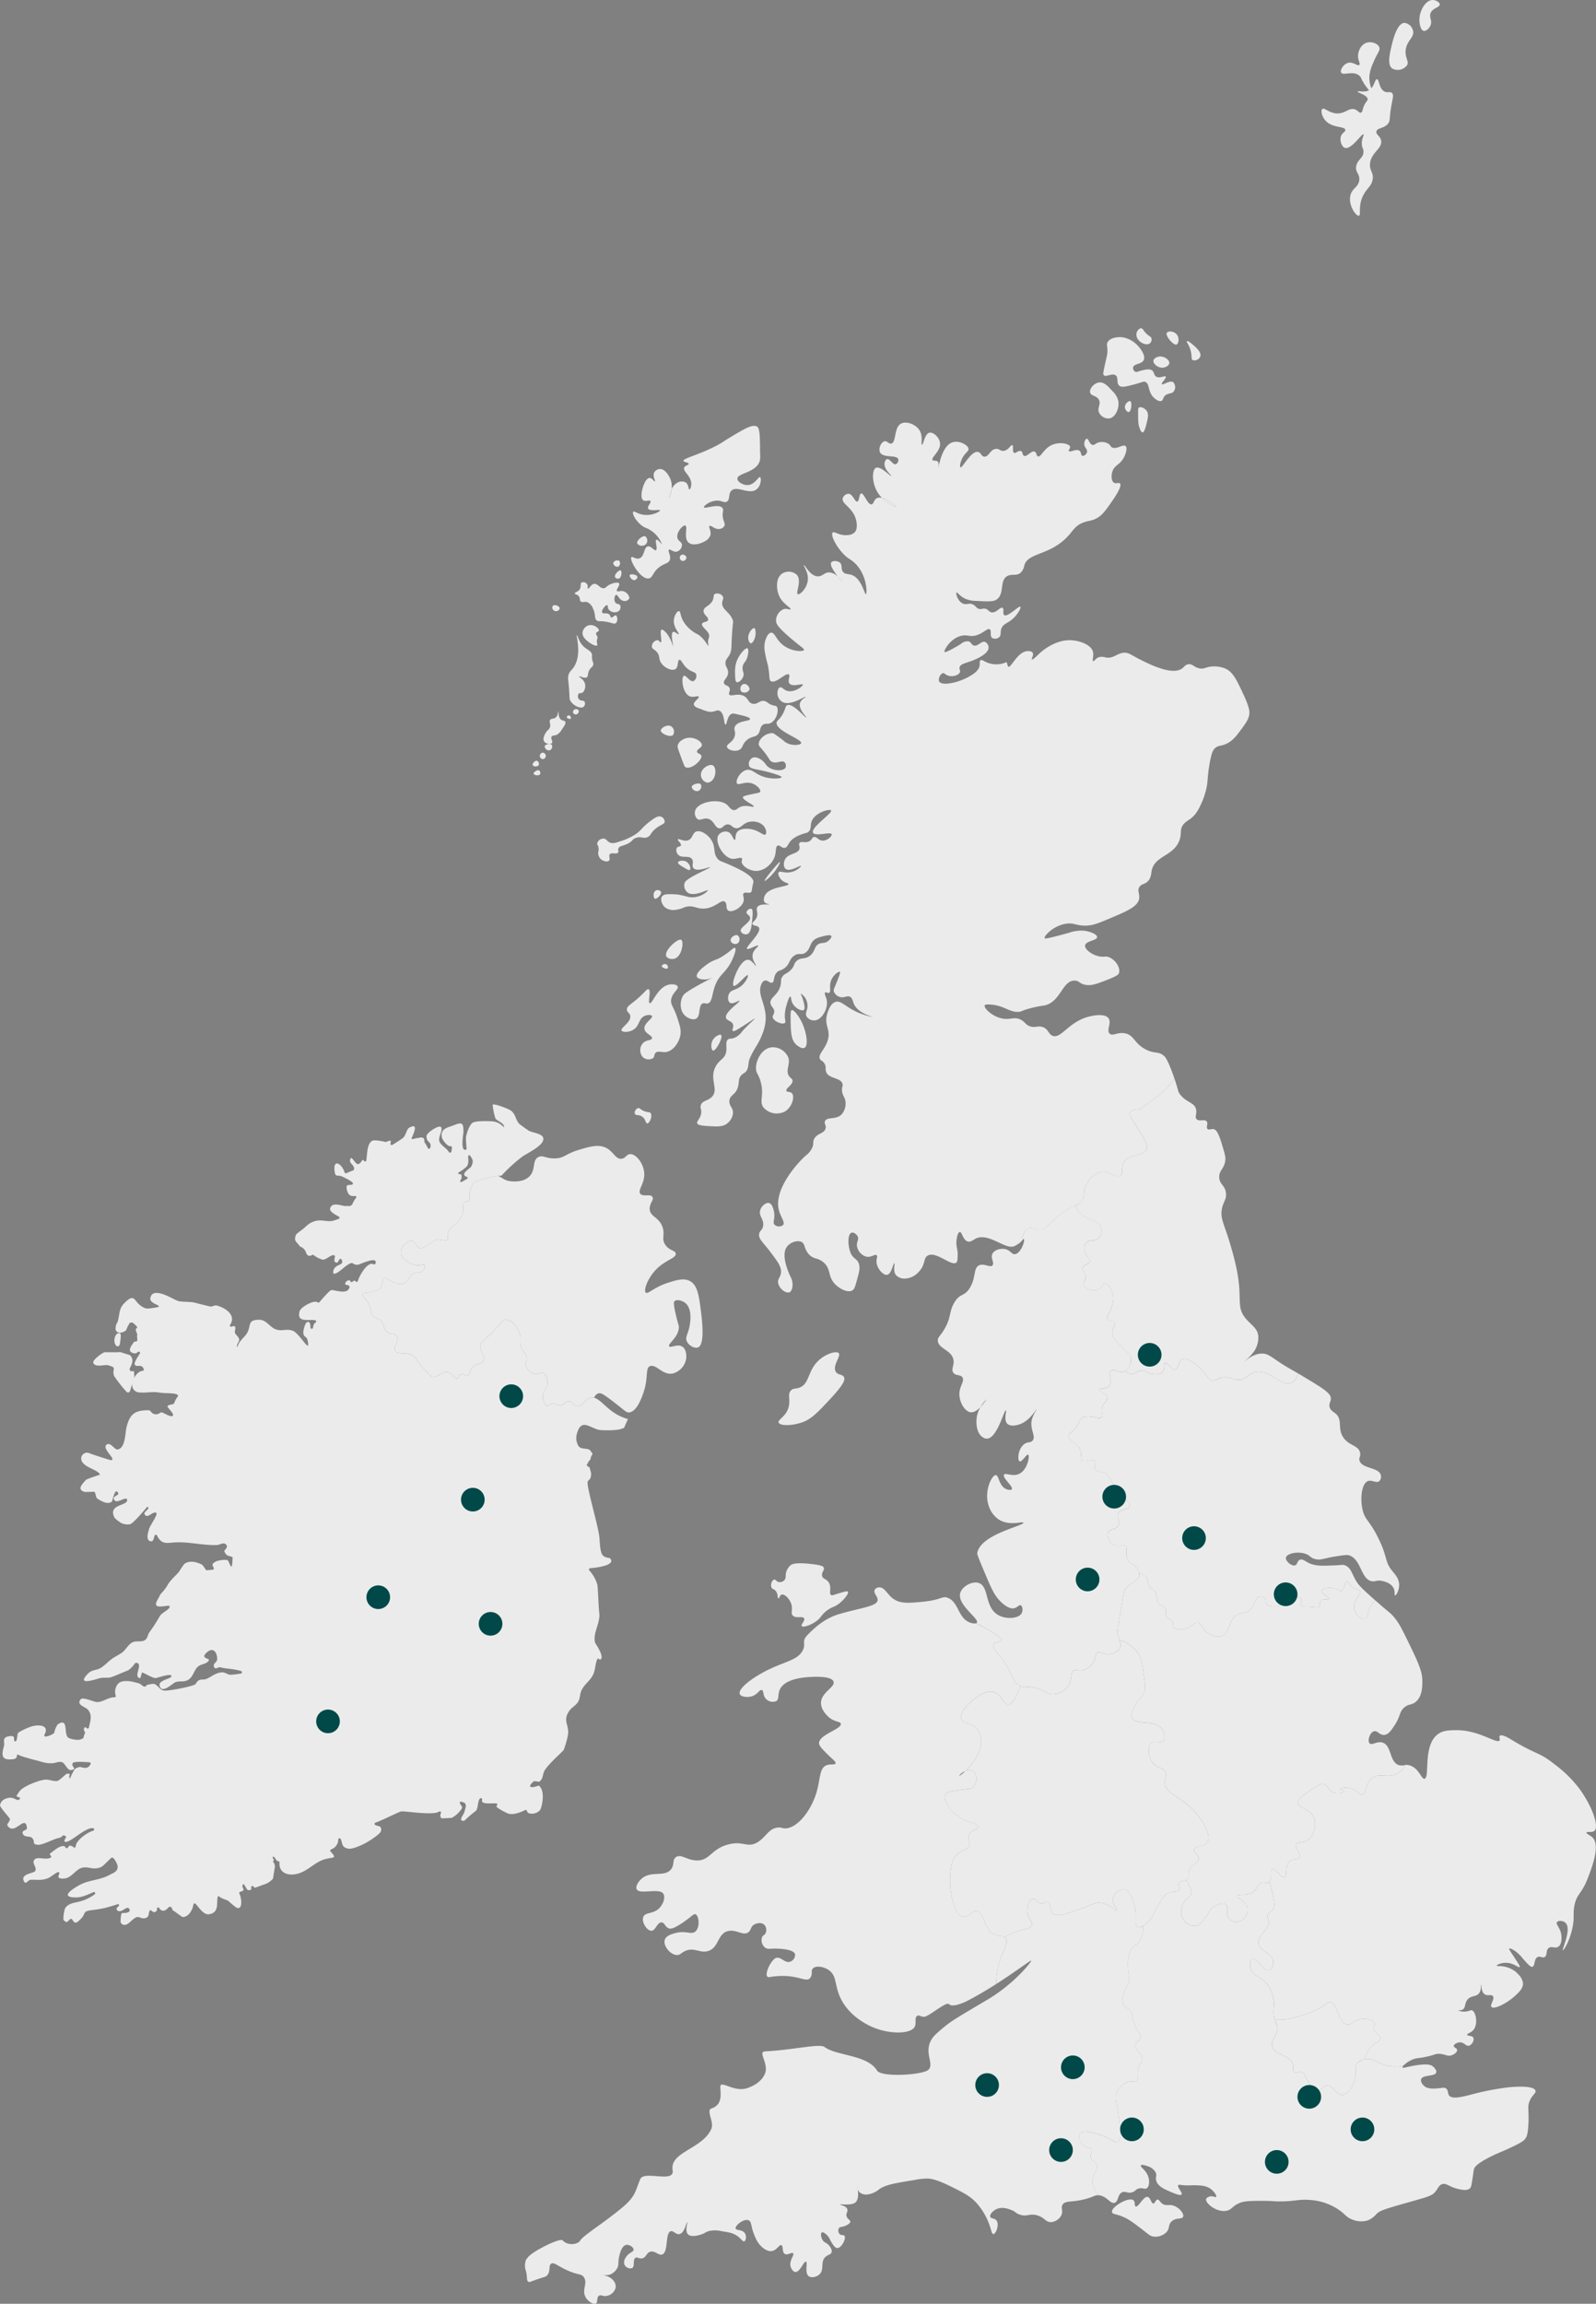 <svg xmlns="http://www.w3.org/2000/svg" width="539.988" height="779.246" viewBox="0 0 539.988 779.246">
  <rect x="0" y="0" width="539.988" height="779.246" fill="#808080" stroke="none"/>
  <g id="Group_74" data-name="Group 74" transform="translate(-1069.021 -4894.754)">
    <g id="Group_69" data-name="Group 69">
      <path id="Path_46" data-name="Path 46" d="M1286.773,5270.5c-1.129-.514-1.342-1.055-1.887-.943a1.656,1.656,0,0,0-1.038,1.981c.315.611,1.277.16,2.359.85,1.319.841,1.195,2.343,1.793,2.359.783.021,1.912-2.528,1.133-3.492C1288.721,5270.745,1288.131,5271.118,1286.773,5270.5Z" fill="#ebebeb"/>
      <path id="Path_47" data-name="Path 47" d="M1270.053,5367.554a2.563,2.563,0,0,0-1.167-.01c-2.094.467-2.766,3.144-4.614,2.844-1.333-.216-1.685-1.727-2.993-1.646-1.147.073-1.255,1.259-2.553,1.393-1.233.126-1.69-.895-2.911-.64-.943.2-1.112.893-1.686.8-.789-.132-1.4-1.61-1.445-2.957-.071-2.382,1.692-2.916,1.6-5.188-.059-1.436-.831-3-1.815-3.2-.611-.123-.8.388-1.652.5a3.9,3.9,0,0,1-3.871-2.644c-.274-1.127.5-1.558.247-2.958a5.777,5.777,0,0,0-1.317-2.344c-1.564-2.386-.187-3.873-1.325-6.527-.817-1.9-2.747-3.982-4.53-3.816-1.055.095-1.289.908-3.471,3.276-3.395,3.687-4.633,3.689-4.913,5.4-.391,2.383,1.817,3.653.983,5.192-.746,1.374-2.68.685-3.979,2.52-.811,1.143-.7,2.33-1.489,2.513-.7.165-1.124-.7-1.929-.525-.842.184-.846,1.235-1.559,1.41-.976.24-1.421-1.6-2.947-2.038-2.081-.594-3.625,2.151-5.643,1.429a11.164,11.164,0,0,1-1.7-1.594,27.725,27.725,0,0,1-2.982-3.436,15.869,15.869,0,0,0-.931-1.4c-2.1-2.249-5.74-.626-6.712-2.181-.868-1.392,1.561-3.465.587-5.008-.715-1.132-2.212-.324-3.582-1.715-1.2-1.211-.593-2.375-1.965-3.615-.979-.887-1.438-.431-2.34-1.27-1.256-1.171-.6-2.28-1.763-4.487-1.036-1.965-2.306-2.5-2.023-3.125.253-.559,1.341-.256,4-1.023a5.391,5.391,0,0,0,1.455-.526c1.642-1.162,1.007-3.562,2.055-3.94.632-.229,1.014.592,2.733,1.316a5.535,5.535,0,0,0,3.61.622c1.841-.552,1.473-2.543,3.592-3.461,1.368-.6,2.322-.11,3.107-1.029.5-.59.739-1.514.415-1.843-.267-.27-.766.014-1.507.122a6.307,6.307,0,0,1-4.316-1.4c-1.026-.69-1.889-1.269-2.114-2.339a3.259,3.259,0,0,1,.461-2.236c.555-1.03,1.863-2.409,3.147-2.219,1.484.218,1.625,2.337,3.1,2.454.4.031,1.045-.351,2.322-1.121,2.189-1.32,2.015-1.464,2.685-1.676,1.952-.619,3.378.6,4-.129.43-.511-.2-1.182.178-2.368a4.168,4.168,0,0,1,1.409-1.826c1.57-1.464,2.808-2.621,3.366-4.085.793-2.073-.088-3.936.923-4.471.5-.268,1.062.009,1.444-.428a1.7,1.7,0,0,0,.161-1.375,6.783,6.783,0,0,1,.963-3.968c.741-1.287,2.223-1.667,5.158-2.382a30.852,30.852,0,0,1,3.526-.639c.371-.045.753-.087,1.154-.122a54.83,54.83,0,0,1,6.995-6.4c1.64-1.225,8.408-4.2,6.978-6.739-.613-1.087-3.652-1.488-4.686-2.043-.255-.137-3.18-2.217-3.355-2.428-1.286-1.529-1.059-3.155-2.822-4.453-.66-.487-5.432-2.409-6.1-1.937a21.526,21.526,0,0,0,.945,4.642c.627.938,3.252,1.68,2.853,3.007-1.683-1.878-3.293-2.071-5.247-2.085-1.1-.006-4.467-.11-5.4.585-1.047.781-2.007,3.595-2.169,4.878-.085.659.235,4,.218,4.012-2.176,1.477-1.2-4.86-1.116-5.288l.008-.067c.214-4.2-.785-3.66-3.688-2.574-1.824.686-3.993,1.044-3.628,3.771.123.918,1.933,3.345,3,3.163a.39.39,0,0,1,.447.4,5.489,5.489,0,0,1-.23,1.486.427.427,0,0,1-.769.1c-.93-1.439-2.271-1.959-3.052-3.213-1.042-1.675,1.2-3.953.342-5.256-.554-.842-4.828,1.851-4.881,3.011-.108,2.42,1.917,1.754,1.238,4.016a.431.431,0,0,1-.8.069,14.516,14.516,0,0,0-1.136-1.989.415.415,0,0,1-.063-.314,1.315,1.315,0,0,0-.229-1,.409.409,0,0,0-.2-.147,2.131,2.131,0,0,0-1.707.131c-.44-.291-1.9.657-2.164.112-.115-.24,3.13-5.9-.881-3.619-.781.446-1.082,2.664-2.073,3.448-.422.337-2.427,1.642-3.553,2.311a.429.429,0,0,1-.634-.469c.107-.469.208-.951-.062-.963-.467-.019-1.449.5-1.629.45-.636-.186-3.6-.8-4.4-.44-1.78.819-1.772,4.208-2.069,6.642a.431.431,0,0,1-.794.182c-.683-1.167-.92,1.357-2.251,1.062-.9-.2-2.306-3.659-2.475-1.031-.059.945,1.877,1.654,1.253,3.1-.005.011-1.682.694-2.516,1.05a.426.426,0,0,1-.574-.27c-.9-2.929-3.914-4.788-3.4-.474.282,2.386,1.037,1.073,2.75,1.951.425.217,3.739,1.7,3.463,2.357-.442,1.051-3-.814-1.882,2.6.592,1.809,1.868,1.553,2.678,1.54a.361.361,0,0,1,.282.583,11.3,11.3,0,0,0-1.285,2.194.42.42,0,0,1-.158.233c-.888.608-.673.3-2.1.386-1.119.068-4.655-1.633-5.233.816-.247,1.05,1.5,1.991,2.924,2.744a.432.432,0,0,1-.115.807,13.382,13.382,0,0,1-2.389.715c-1.882.189-3.434-.566-5.463-.008-2.1.579-2.84,1.606-4.3,2.821a21.6,21.6,0,0,0-2.173,1.688c-.933,2.384.106,2.354,1.247,4a.467.467,0,0,0,.2.159,3.075,3.075,0,0,1,1.849,1.858q.6,1.851,2.138.952a.426.426,0,0,1,.448.016,8.789,8.789,0,0,0,3.085,1.565c1.18.13,3.067-1.938,3.923-1.459.729.4-.562,1.666.427,2.363.629.444.978-.355,1.3-.95a.431.431,0,0,1,.759.017c1.126,2.179-2.224,1.3-2.779,3.8-.61,2.755,3.531-1.071,3.7-1.2,3.681-2.762,2.177-.6,4.729-.867.367-.037,6.764-3.141,5.809-.366a.428.428,0,0,1-.62.222c-1.869-1-4.567,3.223-5.335,5.662a.425.425,0,0,1-.733.145c-.407-.474-.636-.282-1.108.14a.414.414,0,0,1-.657-.172c-.319-.742-1.564-.176-1.8.752-.2.817,2.438.091,1.134,1.977-1.156,1.676-5.227-.048-5.909.271-.75.35-2.89,2.842-3.954,4.067a.437.437,0,0,1-.616.024c-1.1-.89-5.606,1.52-6.036,2.983-1.169,3.992,2.91,2.726,5.226,3.078a.435.435,0,0,1,.136.808c-.749.446-.69,1.13-.877,1.769a.429.429,0,0,1-.842-.119c.014-1.165-.216-2.5-1.473-1.566a7.9,7.9,0,0,0-.943,3.326c.185,1.813,1.081,1,1.439,2.534,1.218,5.263-2.7-2.4-5.051-3.213-2.209-.757-3.726.328-5.762-.477-2.3-.91-3.09-3.456-6.1-3.212-3.38.269-2.179,1.847-3.437,4.284-.937,1.809-2.826,2.6-3.381,4.995-.6-1.026.873-1.841.566-2.757-.357-1.065-.948-1.15-1.361-2.043-.279-.606.384-1.58-.07-2.222-.143-.2-.6-.091-1.1.081a.428.428,0,0,1-.5-.643c2.02-3-1.071-5.637-4.721-6.567a.416.416,0,0,0-.224,0c-.531.152-1.065.293-1.6.429-.082-.01-4.631-1.117-5.081-1.253-1.775-.523-4.1-.234-5.894-.64-1.478-.336-8.649-5.3-9.469-1.023-.47,2.442,6.364,2.646.532,3.411-1.63.215-2.127.38-3.863-.851-2.22-1.57-2.013-4.461-5.615-.674-1.589,1.669-1.451,3.345-1.94,5.47-.364,1.582-.692.915-.887,2.851-.115,1.177,1.074,2.181,3.251.97.489-.273.667-1.375,1.066-1.929.505-.709.185-.962,1.151-.948.528.006,1.1.71,1.7,1.314a.431.431,0,0,1-.117.7c-.678.315.493,1.838.275,2.306-.172.374.157,1.341-.009,1.8-.159.443-1.021.183-1.211.587-.36.762-2.767,3.183.21,3.708a1.4,1.4,0,0,0,1.233-.469.43.43,0,0,1,.653.551c-.954,1.477-1.928,3.122-1.748,3.6.537,1.393,2.282-.477,3.086,1.664a.438.438,0,0,1-.4.579c-1.168.078-2.308,1.215-2.953,2.569h0a3.521,3.521,0,0,0,.14-.629c-.083-2.091-.021-1.941-.731-1.8a.712.712,0,0,1-.766-1.013c.728-1.52,1.507-2.886.081-4.423-.019-.021-2.584-.82-3.222-1.032a.656.656,0,0,0-.31-.03c-.885.146-4.857.01-5.1.069-.942.226-4.164,2.724-3.833,3.543.717,1.768,3.755.508,5.05.86,3.295.9,1.139,1.018,2.01,3.614a45.854,45.854,0,0,0,4.2,5.348.7.7,0,0,0,1.191-.279c.218-.7.52-1.654.792-2.53v.013a2.448,2.448,0,0,0,2.347,3.007c2.337.239,4.39-.385,6.825.068,1.933.358,6.639-.073,6.251,1.227a8.452,8.452,0,0,0-1.268,2.3c-.279.776-2.2.268-2.266,1.256-.012.2,2.081,2.255,1.873,2.871-.347,1.023-2.832-.638-3.793-.966a.407.407,0,0,0-.34.048,6.461,6.461,0,0,1-.819.429,2.021,2.021,0,0,1-2.214-.371,8.845,8.845,0,0,1-.627-.667.431.431,0,0,0-.324-.153c-4.686-.08-6.615,1.163-7.694,6.082-.4,1.809-.323,6.655-2.9,7.181-1.044.212-2.4-2.527-3.687-1.7-2.049,1.312,3.629,5.248,1.337,5.3-.363.009-6.875-2.156-7.127-2.281a1.972,1.972,0,0,0-2.85,2.17c.66,2.654,5.635,3.249,6.317,5.038-.469.128-4.748,1.541-4.875,1.849-.223.543-3.564,3.086-.273,3.986.1.028,2.326,0,2.956-.08a.419.419,0,0,1,.391.162c.434.584.284,1.761.96,2.207,1.261.829,3.523,2.145,4.871.942.263-.236,1.06-5.236,2.151-2.755.348.8-2.536.91-1.167,2.444.94,1.054,4.354-1.882,4.157-.03s-6.282,1.274-4.383,5.554c.334.756,1.883,1.707,2.221,1.981a5.053,5.053,0,0,0,3.163.5c1.166-.266,5.82-5.96,5.887-5.952,1.321.955-2.175,1.736-.607,3,.965.774,2.561-1.6,3.645-.859.528.6-2.542,4.831-2.522,5.514a.464.464,0,0,1-.028.2c-.371.952-.928,3.332.289,3.781,1.293.482,1.287-.892,1.664-1.859a.431.431,0,0,1,.789-.039c1.693,3.487,3.469,2.37,7.086,2.32,4.348-.063,8.762,1.072,13.031.935,1.4-.046,2.336-1.107,3.278-.141.917.944-.8,1.861-.61,2.278.882,1.919,1.388,1.242,2.738,1.986.187-.608-.137,3.106-.207,3.125-.6.177-.98-2.034-1.574-2.2a9.157,9.157,0,0,0-3.654.427c-2.033,1.072-1.161,1.409-.875,2.3a.438.438,0,0,1-.369.566c-.658.07-1.313.128-1.976.178a.435.435,0,0,1-.4-.218,9.689,9.689,0,0,0-1.143-1.592.457.457,0,0,0-.139-.108c-1.89-.93-4.115-1.482-5.907-.254a21.8,21.8,0,0,0-1.729,2.548c-1.1,1.417-2.825,2.7-3.809,4.372a15.665,15.665,0,0,1-2.215,2.989c-1.033,1.169.048-.137-1.1,1.8-1.99,3.355.224,2.818,3.379,2.459a.433.433,0,0,1,.394.687c-.879,1.14-2.481,1.6-3.3,2.91a48.442,48.442,0,0,1-3.356,5.218c-.65.823-.667,2.123-1.529,2.751-1.276.933-3.119.108-4.483.908-1.249.733-2.053,2.291-3.133,3.216-.681.577-2.59,1.548-3.409,2.113-1.407.962-2.712,2.477-4.117,3.288s-2.856.513-4.127,1.781c-4.1,4.1,1.438,2.367,3.721,1.683,1.238-.372,2.99-.031,4.013-.369,1.326-.438,4.9-2.029,5.735-2.314a8.584,8.584,0,0,0,2.237-2.27.443.443,0,0,1,.331-.244.982.982,0,0,1,.761.1c1.245,1.058-1.092,3.842.215,4.883.936.747.859-1.651,1.243-1.733.355-.074,3.379,1.877,4.515,1.871.459-.006,5.114-1.674,5.352-.782.307,1.147-4.685,1.307-3.949,3.523.9,2.7,4.459-1.113,5.44-1.4,1.768-.509,2.858.208,4.474-.936,1.441-1.018,1.738-3.137,2.993-4.264,1.121-1.008,2.982-.745,3.758-2.231.317-.6-3.141-.484-.7-2.62,2.228-1.948,3.455.151,3.487,2.221.016,1.292-1.662,1.47-1.038,2.809.439.94,1.554-.184,2.088.018,1.19.45,4.949.549,7.049,1.289a.439.439,0,0,1-.112.847,33.721,33.721,0,0,1-3.505.417c-.945-.023-1.8-.9-2.865-.83-2.412.155-3.769,1.744-5.619,2.344-.464.148-1.359-.024-1.993.256-1.194.532-.954,1.242-1.621,1.558-1.682.794-9.223,2.283-10.568,1.973-1.28-.293-2.2-2.153-3.4-2.258a13.035,13.035,0,0,0-2.058.368.41.41,0,0,0-.338.231c-.378.748-1.284.088-1.3.07a3.674,3.674,0,0,0-2.018-1.029c-.027,0-4.634-1.535-6.308.411a4.22,4.22,0,0,0-.744,3.935.419.419,0,0,1-.4.589c-1.911-.1-3.808,1.541-5.787,1.611-1.112.041-4.89-1.867-5.656-.938-1.63,1.983,1.675,2.486,2.533,3.594,1.425,1.84.754,3.585.253,5.955a.426.426,0,0,1-.617.3c-.452-.252-.627-.866-1.057.083-.231.511.516,1.3.359,1.563-.922,1.5.243,1.459-1.692,2.135-.715.251-3.5-.116-4.137-.787-1.365-1.431.242-6.642-3.273-4.45,0,0-.009.007-.009.011-.7.57-1.586,3.231-1.153,2.867a6.249,6.249,0,0,1-2.986,1.322.434.434,0,0,1-.475-.637c1.853-3.37-2.186-3.533-4.638-2.69a20.551,20.551,0,0,0-4.179,1.987c-.569.574-.263,3.162-1.123,2.954-.906-.218.554-2.038-1.733-1.76-2.993.361-1.65,1.984-2.032,3.369-.8,2.92-1.068,4.932,3.055,4.44,1.846-.218.922-1.337,1.714-1.675-.6.337,5.608,1.921,5.5,1.908,2.422.507,3.442,1.248,6.124,1.128,1.229-.055,2.031-.717,3.315-.32.914.283,1.774,2.8,2.968,2.634,2.416-.334-.068-1.119.572-2.33.373-.7,4.131-.388,5.689-.3a.433.433,0,0,1,.356.627c-1.145,2.3-3.087.725-3.833,1.008a3.738,3.738,0,0,0-1.249.466c-.533.332-1.7,2.931-1.889,3.47-.78-1.565.986-1.581-1.014-1.736-.222-.014-2.511,2.326-3.209,2.467-1.276.257-2.863-.575-4.238-.429-2.12.217-7.293,2.226-8.506,3.836a9.562,9.562,0,0,0-1.109,1.722c-.1.187,1.4.486,1.236.766-.826,1.4-1.709-.34-3.464-.207-1.382.1-3.112.8-3.332,2.567-.085.656,3.22,4.221,3.3,4.532.187.783-1.086,1.828-.837,2.248,2.323,3.86,6.162-4.084,6.621.9.084.906-2,.654-1.362,2,.6,1.29,2.4.581,3.107,1.344,1.279,1.385-.248,2.153,1.993,2.324,1.52.115,5.071-1.846,6.749-2.23,2.45-.557.638-1.2,2.456-.807.971.209-.95,1.816.035,2.039,1.711.384,6.848-5.047,9.425-4.613a.435.435,0,0,1,.037.844c-2.2.614-5.867,3.374-5.935,5.277a.435.435,0,0,1-.7.353,1.917,1.917,0,0,0-1.209-.588c-.382,0-.558.412-.8.722a.435.435,0,0,1-.729-.1c-.576-1.167-2.633.073-3.62.822-.407.306-1.54,1.177-1.637,1.253-.4.32.934.974.133,1.417-1.46.8-4.277-.441-5.277.512-1.349,1.284.973,2.643.08,4.04-.449.707-4.92.864-3.816,3.267.723,1.578,1.279-.347,2.41-.378,2.162-.065,3.625.326,5.78-.529.839-.331,2.146-1.492,3.273-2.029a.431.431,0,0,1,.558.6c-.809,1.43.171,1.665,1.785,1.516,2.359-.217,3.756-3.028,5.825-3.59,2.3-.626,3.823.91,6.5-.253.974-.428,3.262-3.158,3.687-3.215.8-.109,2.035,2.476,1.968,3.217-.157,1.678-1.6,2.006-2.932,2.726-3.269,1.763-6.923,1.581-10.2,3.455-3.164,1.815-6.048,4.061-1.021,4.085,1.95.01,3.991-.929,5.934-1.8a.432.432,0,0,1,.421.75,14.4,14.4,0,0,1-5.024,2.4c-1.653.479-3.947.549-4.992,2.357a11.66,11.66,0,0,0-.548,3.83c1.293,1.641,1.571.149,2.412-.262a.423.423,0,0,1,.531.158c.8,1.229,1.121,1.744,3.022-.267,1.691-1.793.454-2.316,3.086-2.82a47.141,47.141,0,0,0,4.928-.768c.268-.076,2.934-.81,4.381-1.294a.362.362,0,0,1,.35.615c-.508.462-1.054.967-.571,1.406,1.434,1.315,3.124-1.581,4.006-.581,1.125,1.271-1.183,1.629-2.076,1.536a.441.441,0,0,0-.474.343c-.21.947-.395,2.825-.095,3.123,1.885,1.881,3.478-1.476,5.232-2.035,1.083-.342,1.723.788,3.241.205,1.259-.481.617-1.93,1.4-2.587.2-.168,1.086,1.031,1.741.574.55-.381.606-.653.529-.941a.428.428,0,0,1,.757-.381,1.689,1.689,0,0,0,1.343.938c.944.071,1.93-1.379,2.151-1.357,1.283.127.432.863,1.423,1.406.629.34,2.737,2.065,3.043,2.069,1.92.03,3.346-2.319,3.613-4.223a.428.428,0,0,1,.732-.233c1.184,1.246,2.713,3.759,4.489,3.525,4.348-.573,1.937-5.447,3.432-6.343-.544.422,2.359,1.511,2.8,1.618a.351.351,0,0,1,.155.074c.672.517,2.635,2.384,3.24,2.522,1.884.44,1.474-3.367.7-4.859a.439.439,0,0,1,.292-.615c2.324-.572.173-1.274.92-2.484.369-.6,1.225,1.88,1.739,1.916,1.136.085,1.152-.351,1.05-.872a.428.428,0,0,1,.761-.349c.04.064.081.125.121.189a.458.458,0,0,0,.5.186,24.9,24.9,0,0,0,2.392-.87.226.226,0,0,1,.033-.012,6.869,6.869,0,0,0,3.528-2.1.411.411,0,0,0,.092-.244c.034-.462.326-2.136.326-2.132.087-.985.639-2.223-.237-3.213a.414.414,0,0,1,.094-.6c.313-.254-.885-1.211-.023-1.3.674.437,1.013,1.648,1.5,1.521a.428.428,0,0,1,.486.476c-.257,4.023,3.852,4.911,7.538,3.289,2.65-1.167,4.674-3.382,7.4-4.285,3.045-1.008,4.855-.039,2.345-2.747a.44.44,0,0,1,.175-.708,3.574,3.574,0,0,0,2.435-3.346.428.428,0,0,1,.8-.185c.686,1.244.151,2.853,2.575,3.273,1.552.274,4.668-1.268,6-1.96.759-.4,4.776-2.9,5.04-3.893.586-2.185-1.39-1.6-2.028-2.233a.433.433,0,0,1,.195-.71c1.592-.47,7.8-3.58,8.657-3.774,1.117-.252,10.862,1.469,12.844.049a.43.43,0,0,1,.663.492,1.547,1.547,0,0,0,.048,1.634.416.416,0,0,0,.352.153c.682-.044,3.078-.1,3.321-.2a9.189,9.189,0,0,0,3.3-3.093c.572-.937-1.095-1.53-.5-2.3.178-.23,1.591.39,1.655.525.535,1.17.047,1.4-.229,2.9-.145.8-2.356,3.152-.189,3a.4.4,0,0,0,.294-.16,46.025,46.025,0,0,1,3.785-3.244.412.412,0,0,0,.113-.118c.676-1.075.42-2.933,1.2-3.977a.431.431,0,0,1,.765.364c-.445,1.656,2.422,1.152,4.741,1.237a.432.432,0,0,1,.218.787.307.307,0,0,0-.134.195c-.07.5,3.731,2.444,4.225,2.546,1.722.357,3.8-.426,5.535-1.258a.43.43,0,0,1,.622.336c.081,1.279,3.529,1.246,4.565-.628.243-.441,1.712-5.393-.2-7.633-.181-.216-.343-.431-.6-.317-1.178.531-4.306,1.163-1.759-1.27.731-.694,1.863.275,2.363-.252,1.058-1.11.776-1.593,1.371-3.2.733-1.973,6.319-6.821,6.654-7.363a30.5,30.5,0,0,0,1.463-5.18c.461-3.418-1.964-4.71.505-8.136.847-1.179,2.23-1.773,2.959-3.057.663-1.177.527-2.559,1.091-3.775.979-2.1,2.889-3.2,3.917-5.279.823-1.655.7-3.657,1.426-5.268a.354.354,0,0,1,.62-.054.025.025,0,0,1,.006.012.357.357,0,0,0,.481.108c1.478-.885-1.785-5.421-1.855-5.708-.81-3.313,1.856-6.52,1.426-10.019-.232-1.859-.418-7.941-.623-9.455a12.414,12.414,0,0,0-2.745-4.945.433.433,0,0,1,.276-.724c2.534-.217,8.637-1.014,6.834-3.268-.291-.365-1.793-.087-2.665-1.244-.93-1.236-.878-5.045-1.094-6.46-.714-4.707-4.219-16.411-3.92-18.184.162-.941,1.161-.358,1.182-2.912,0-.17-.654-2.637-.675-2.157-.782-.259-.964-.643-.543-1.143a3.6,3.6,0,0,1,.886-1.306.457.457,0,0,0,.14-.274c.233-2.059,1.41-.854-.084-2.849-.734-.978-2.97-.281-3.917-1.407a5.118,5.118,0,0,1-.654-4.131c1.386-5.4,4.135-2.386,7.235-1.528,1.278.349,7.036.279,7.9-.328.156-.1.415.029.863-.329.049-.038.818-1.875,1.317-2.94a15.716,15.716,0,0,1-3.116-1.205C1274.229,5371.41,1272.286,5368.08,1270.053,5367.554Zm-45.78-76.3a11.844,11.844,0,0,0,2.793-2.089c.647-1.167.344-2.186.361-3.311a.362.362,0,0,1,.674-.18c.616,1.06,1.415,1.612.322,3.7-.287.543-4.053,2.646-1.446,3.434a.364.364,0,0,1,.089.663c-.492.293-1.141.671-1.819,1.053a.361.361,0,0,1-.459-.54,1.438,1.438,0,0,0,.356-.659c.2-1.263-.126-1.472-.631-1.4A.362.362,0,0,1,1224.273,5291.252Z" fill="#ebebeb"/>
      <path id="Path_48" data-name="Path 48" d="M1354.573,5360.534c-.523-1.026-2.013-.583-2.764-1.776-1.292-2.054,1.88-5.325.987-6.317-.779-.866-4.51.16-7.106,2.763-3.446,3.455-2.779,7.566-6.12,8.883-1.357.535-2.147.125-2.961.987-1.268,1.346-.049,3.093-.789,5.725-.914,3.248-3.76,4.1-3.356,5.132.464,1.182,4.661,1.18,8.291-.2,2.931-1.113,5.086-3.389,9.277-7.9C1354.519,5363.013,1355.031,5361.433,1354.573,5360.534Z" fill="#ebebeb"/>
      <path id="Path_49" data-name="Path 49" d="M1108.811,5350.145c.732.086.82-.966.966-2.207s.293-2.2-.438-2.289-1.443.851-1.589,2.093S1108.079,5350.059,1108.811,5350.145Z" fill="#ebebeb"/>
    </g>
    <g id="Group_73" data-name="Group 73">
      <path id="Path_50" data-name="Path 50" d="M1407.8,5449.626c-.225.635-2.157.293-2.632,1.316s.954,2.491,2.237,4.079c4.688,5.8,3.636,8.6,6.843,10,1.993.869,2.3-.255,5.659.789,2.945.917,3.408,2,5.4,1.974a6.5,6.5,0,0,0,5-2.5c1.618-2.246.577-4.74,2.106-5.527.811-.418,1.169.251,2.632,0a5.99,5.99,0,0,0,4.079-3.027c.808-1.535.367-2.576,1.185-3.027.79-.436,1.452.4,3.026.527,1.872.151,4.113-.774,4.738-2.237.493-1.157-.337-1.912-.79-3.948-.36-1.622-.1-2.362.79-7.5,1.253-7.2,1.005-7.2,1.579-8.028,1.906-2.745,4.838-3.022,4.869-5.132a4.392,4.392,0,0,0-1.053-2.5c-1.033-1.369-1.832-1.09-2.632-2.1-1.494-1.9.038-4.478-1.184-5.264-.752-.484-1.424.432-2.764.131-1.922-.43-3.591-3-3.026-4.474.538-1.407,2.75-.87,3.553-2.5.728-1.478-.723-2.662,0-4.08.844-1.655,3.3-.981,3.816-2.237.57-1.4-2.354-2.521-5.264-7.238-1.352-2.191-1.686-3.514-3.29-4.211-1.369-.6-2.635-.288-3.158-1.184-.575-.986.537-2.077,0-2.764-.779-1-3.6.691-4.606-.4-.5-.542.024-1.155-.132-2.368-.4-3.1-4.475-4.019-4.211-5.922.094-.677.614-.588,1.974-2.106,1.946-2.171,1.5-3.04,2.632-3.816,2.3-1.573,5.706.929,6.712-.4.5-.654-.329-1.27,0-2.9.417-2.066,2.043-2.522,1.842-3.685-.246-1.426-2.874-1.793-2.763-2.5.1-.665,2.4-.168,3.421-1.448,1.216-1.53-.651-4.035.4-5,.992-.915,2.983,1.055,4.869.132,1.585-.776,2.386-3.246,1.842-5-.309-1-.838-1.072-2.632-2.9-2.241-2.279-3.661-3.722-3.553-5.4.1-1.5,1.351-2.2.921-3.027-.457-.884-2.05-.416-2.5-1.316-.314-.63.252-1.285.921-2.9a12.783,12.783,0,0,0,1.053-3.685c.178-2.606-1.579-5.456-2.9-5.4-.882.04-.868,1.356-2.237,1.974-1.859.838-4.684-.324-5-1.711-.209-.915.825-1.26.79-2.632-.039-1.49-1.28-1.905-1.053-2.9.284-1.241,2.388-1.274,2.5-2.369.065-.63-.611-.819-1.184-1.842-.7-1.256-.975-3.269-.132-4.343,1.016-1.295,2.86-.217,4.211-1.579a3.825,3.825,0,0,0,.79-3.685c-.744-2.237-3.617-2.167-6.054-3.948a8.762,8.762,0,0,1-2.673-3.3,27.623,27.623,0,0,0-3.281,1.653c-5.1,3.088-5.56,6.319-8.785,6.317-1.746,0-2.51-.95-3.75-.395-1.4.629-1.962,2.534-2.195,4.276.384-.414.555-.684.634-.631.607.408-.986,5.015-3.019,5.159-1.136.08-1.422-1.3-3.208-1.7-1.59-.353-3.66.231-4.341,1.51-.8,1.5.763,3.106,0,3.963-.829.931-2.8-.807-4.53,0-2.036.952-.937,4.138-3.208,7.738-1.8,2.86-3.23,1.669-5.095,4.718-1.911,3.124-1.045,4.984-3.4,9.059-1.485,2.572-2.377,2.778-2.265,4.026.246,2.743,4.679,3.094,5.284,6.417.355,1.948-.919,3.2,0,4.4.858,1.123,2.319.491,3.02,1.51.866,1.26-.941,2.846-1.007,5.536-.069,2.826,1.8,6.031,3.775,6.291,1.169.154,2.376-.729,3.364-1.755a14.025,14.025,0,0,1,2.085-2.671c.051-.071.081-.109.087-.1s-.027.042-.087.1a20.714,20.714,0,0,1-2.085,2.671,9.888,9.888,0,0,0-1.1,2.636c-.669,2.706-.194,6.458,2.013,7.674a2.383,2.383,0,0,0,1.259.378c3.494-.089,5.789-9.752,6.416-9.562.363.109-.857,3.2.5,4.529,1.025,1,3.006.507,3.522.378,4.031-1.01,6.2-5.434,6.417-5.285a14.661,14.661,0,0,0-1.636,3.4c-.819,3.407,1.481,5.639.252,7.172-.719.9-1.62.275-2.894,1.258-2.121,1.637-2.3,5.424-1.51,5.788.764.353,2.364-2.559,2.894-2.265.63.349-.225,5.239-3.145,6.542-2.212.988-4.565-.549-5.033.252-.613,1.05,3.241,4.023,2.642,4.907-.244.361-1.138.234-1.761,0-2.634-.992-2.555-4.72-3.649-4.781-1.353-.076-4.113,5.488-2.39,10.443a8.671,8.671,0,0,0,3.523,4.655c3.637,2.211,8.007.424,8.178,1.006.3,1.044-14.6,3.9-15.6,10.317-.07.451.875,2.7,2.768,7.172,2.14,5.056,3.172,7.413,5.536,9.562,2.411,2.191,3.789,1.97,4.152,1.887,1.129-.258,1.7-1.259,2.265-1.006.6.271.828,1.823.252,2.768-1.053,1.725-5.186,2.09-7.927.5-4.65-2.694-2.949-9.652-6.542-10.82-2.306-.75-5.736,1.228-6.291,3.522-.952,3.931,6.577,8.612,5.662,9.908a.5.5,0,0,1-.208.163C1406.123,5447.3,1408.052,5448.924,1407.8,5449.626Z" fill="#ebebeb"/>
      <path id="Path_51" data-name="Path 51" d="M1455.7,5358.3c1.1.119,1.109.692,2.5,1.053,1.153.3,3.224.443,4.211-.658.959-1.071.3-2.661.921-2.9.818-.311,2.014,2.446,3.29,2.237,1.232-.2.962-2.911,2.5-3.553,1.669-.7,4.2,1.566,5.4,2.632,2.811,2.51,3.061,4.4,4.869,4.6,1.288.148,1.421-.78,3.422-1.052,2.353-.32,3.177.827,5.263.789,2.562-.046,2.955-1.8,5.264-2.5,5.032-1.519,9.171,5.007,12.634,3.553.82-.344,1.694-1.18,2.3-3.158-2.1-1.216-4.24-2.385-6.261-3.736-3.014-2.014-4.057-2.989-5.945-3.019-3.229-.052-5.828,2.712-5.944,2.548a15.708,15.708,0,0,0,3.4-3.586,8.566,8.566,0,0,0,1.226-4.907c-.309-2.828-2.57-3.767-4.435-6.134-3.167-4.02-.756-6.535-3.019-17.079-1.118-5.21-2.831-10.38-2.831-10.38-1.586-4.786-2.629-6.7-1.982-9.625.509-2.3,1.589-3.072,1.321-5.19-.324-2.564-2.076-2.788-2.264-5.1-.208-2.541,1.856-3.019,2.076-6.227.068-1-.364-2.427-1.227-5.285-1.243-4.115-2-4.729-2.642-4.907-.929-.258-1.677.38-2.171-.094-.612-.588.305-1.791-.283-2.548-.7-.9-2.512.138-3.4-.755-.725-.732.124-1.805-.189-3.3-.49-2.354-3.12-2.251-5.284-4.907-.955-1.172-.643-1.44-2-5.435a30.256,30.256,0,0,1-4.922,5.176c-1.9,1.562-6.58,5-6.58,5-1.422.031-3.078.265-3.52,1.25-.467,1.041.712,2.267,2.368,4.935,2.493,4.017,3.74,6.026,3.159,7.5-.977,2.482-5.882,1.2-7.7,4.442-1.091,1.948-.03,3.677-1.184,4.441-1.483.982-3.391-1.77-6.415-1.283-2.608.42-4.647,3.024-5.429,5.132-.734,1.982-.01,2.587-.789,4.146a4.6,4.6,0,0,1-2.641,2.2,8.762,8.762,0,0,0,2.673,3.3c2.437,1.781,5.31,1.711,6.054,3.948a3.825,3.825,0,0,1-.79,3.685c-1.351,1.362-3.195.284-4.211,1.579-.843,1.074-.572,3.087.132,4.343.573,1.023,1.249,1.212,1.184,1.842-.112,1.1-2.216,1.128-2.5,2.369-.227.99,1.014,1.4,1.053,2.9.035,1.372-1,1.717-.79,2.632.317,1.387,3.142,2.549,5,1.711,1.369-.618,1.355-1.934,2.237-1.974,1.316-.061,3.073,2.789,2.9,5.4a12.783,12.783,0,0,1-1.053,3.685c-.669,1.61-1.235,2.265-.921,2.9.45.9,2.043.432,2.5,1.316.43.83-.824,1.531-.921,3.027-.108,1.673,1.312,3.116,3.553,5.4,1.794,1.823,2.323,1.9,2.632,2.9a4.522,4.522,0,0,1-1.755,4.951,3.061,3.061,0,0,0,2.15.971C1453.269,5359.441,1453.983,5358.111,1455.7,5358.3Z" fill="#ebebeb"/>
      <path id="Path_52" data-name="Path 52" d="M1456.89,5428.307c.6.949.256,2.249,1.447,3.553.6.661.8.442,1.316,1.053,1.189,1.4.284,2.673,1.316,4.079.807,1.1,1.567.6,2.238,1.711.782,1.291-.072,2.264.789,3.29.667.795,1.528.625,1.843,1.448.26.68-.23,1.055,0,1.579.377.861,2.254,1.1,3.816.789,2.631-.53,3.248-2.417,4.737-2.237,1.252.152,1.073,1.78,2.764,3.159,1.259,1.026,3.6,2.019,5.4,1.316,2.727-1.065,1.751-5.056,5.133-7.107,1.762-1.068,2.4-.212,3.948-1.447,2.235-1.788,2.049-4.506,3.684-4.738a2.02,2.02,0,0,1,1.843.79c.376.576,0,1.021.263,1.579.5,1.085,2.852,1.43,4.606.79,1.64-.6,1.284-1.986,2.9-2.764s3.822-.464,4.343.526c.4.756-.436,1.439,0,2.106.35.536,1.019.293,3.816.526,1.376.115,1.872.229,2.237-.131.545-.537.007-1.344.527-1.974.737-.893,2.574-.186,2.763-.658.234-.584-2.553-1.709-2.369-2.632.163-.813,2.635-1.5,4.606-.79,1.075.385,1.391.964,1.974.79,1.209-.36,1.028-3.2,1.843-3.29.453-.052.565.817,1.579,1.711,1.429,1.26,2.748.89,3.027,1.71.245.722-.726,1.152-1.448,2.9a5.317,5.317,0,0,0-.4,3.816c.593,1.6,2.471,2.929,3.553,2.5s.567-2.288,1.843-4.342a6.552,6.552,0,0,1,1.612-1.748c-3.659-3.24-5.556-4.968-6.47-6.477-1.627-2.683-1.84-4.7-3.869-5.473-.808-.309-1.054-.1-3.3,0-4.484.193-6.794.293-9.058-.849-1.212-.612-2.061-1.4-2.926-1.038-.912.384-.8,1.614-1.6,1.887-1.158.391-3.374-1.468-3.114-2.642.288-1.3,3.69-2.162,6.417-1.321,1.763.543,1.621,1.3,3.3,1.792,2.031.6,3.1-.25,7.078-.849,2.57-.387,3.856-.581,4.529-.377,4.182,1.263,3.983,8.127,7.738,8.775,1.243.215,1.629-.475,3.491-.094.5.1,2.951.6,3.869,2.454.619,1.247.185,2.39.472,2.453.37.081,1.472-1.735,1.415-3.68-.061-2.088-1.434-3.522-2.264-4.53-2.762-3.351-1.442-4.321-4.719-11.04-3.178-6.517-4.682-6.142-5.473-10.1-.8-3.993-.108-8.6,1.888-9.342,1.332-.5,2.9.859,3.869,0a2.147,2.147,0,0,0,.471-2.076c-.743-2.65-6.29-2.036-7.171-4.812-.341-1.075.443-1.317.189-2.642-.5-2.621-3.7-2.321-5.662-5.19-2.13-3.108-.126-6-2.642-8.115-.73-.613-1.637-.99-1.982-2.076-.371-1.168.31-1.887.377-2.831.143-2.006-2.588-3.552-9.341-7.644q-.828-.5-1.666-.982c-.6,1.978-1.479,2.814-2.3,3.158-3.463,1.454-7.6-5.072-12.634-3.553-2.309.7-2.7,2.454-5.264,2.5-2.086.038-2.91-1.109-5.263-.789-2,.272-2.134,1.2-3.422,1.052-1.808-.207-2.058-2.095-4.869-4.6-1.193-1.066-3.727-3.329-5.4-2.632-1.538.642-1.268,3.351-2.5,3.553-1.276.209-2.472-2.548-3.29-2.237-.619.234.038,1.824-.921,2.9-.987,1.1-3.058.956-4.211.658-1.392-.361-1.4-.934-2.5-1.053-1.722-.186-2.436,1.144-3.816,1.184a3.061,3.061,0,0,1-2.15-.971c-.029.016-.057.035-.087.05-1.886.923-3.877-1.047-4.869-.132-1.046.966.821,3.471-.4,5-1.016,1.28-3.317.783-3.421,1.448-.111.707,2.517,1.074,2.763,2.5.2,1.163-1.425,1.619-1.842,3.685-.329,1.625.5,2.241,0,2.9-1.006,1.324-4.412-1.178-6.712.4-1.134.776-.686,1.645-2.632,3.816-1.36,1.518-1.88,1.429-1.974,2.106-.264,1.9,3.812,2.819,4.211,5.922.156,1.213-.37,1.826.132,2.368,1.005,1.086,3.827-.6,4.606.4.537.687-.575,1.778,0,2.764.523.9,1.789.589,3.158,1.184,1.6.7,1.938,2.02,3.29,4.211,2.91,4.717,5.834,5.841,5.264,7.238-.512,1.256-2.972.582-3.816,2.237-.723,1.418.728,2.6,0,4.08-.8,1.63-3.015,1.093-3.553,2.5-.565,1.474,1.1,4.044,3.026,4.474,1.34.3,2.012-.615,2.764-.131,1.222.786-.31,3.365,1.184,5.264.8,1.015,1.6.736,2.632,2.1a4.782,4.782,0,0,1,1.033,2.207A3.106,3.106,0,0,1,1456.89,5428.307Z" fill="#ebebeb"/>
      <g id="Group_70" data-name="Group 70">
        <path id="Path_53" data-name="Path 53" d="M1347.732,5425.018c-.2-.528-.851-.858-4.011-1.227-5.771-.673-6.839.051-7.313.472a5.216,5.216,0,0,0-1.179,1.651c-.667,1.552-.066,2.529-.85,3.35a2.155,2.155,0,0,1-1.84.614c-.868-.157-1.039-.927-1.557-.85-.723.108-1.422,1.764-.9,2.737.306.566.76.407,1.321,1.038.935,1.051.606,2.536.991,2.595.329.05.429-1.065,1.085-1.274.892-.284,2.563,1.189,3.208,3.019.712,2.018-.281,3.168.566,4.058,1.066,1.12,3.34.039,3.822.944.431.808-1.165,2.085-.8,2.6.392.55,2.822-.141,4.86-1.6,1.869-1.343,1.6-2.039,3.538-3.539s2.62-1.118,4.482-2.642c1.715-1.4,3.1-3.339,2.737-3.822-.23-.3-1.254,0-3.3.613-1.708.509-2.008.73-2.359.519-.906-.544.295-2.5-.8-4.246-.8-1.27-1.977-1.1-2.265-2.217C1346.859,5426.611,1348.06,5425.9,1347.732,5425.018Z" fill="#ebebeb"/>
        <path id="Path_54" data-name="Path 54" d="M1409.251,5550.232c-.755-1.03-1.886-.251-3.75-1.184-3.833-1.919-3.323-7.35-5.922-7.9-1.842-.387-2.67,2.221-4.54,1.974-3-.4-4.772-7.6-4.54-13.028.128-3,.284-6.659,2.763-8.488,1.439-1.062,3.272-1.222,3.751-2.764.383-1.233-.566-1.847-.2-3.158.558-1.983,3.174-2.159,3.159-3.158-.018-1.219-3.906-1.11-7.3-3.751-2.65-2.06-4.675-5.538-3.75-7.106.537-.911,2.2-1.134,5.527-1.579,2.387-.32,3.035-.152,3.75-.79,1.378-1.231,1.671-4.273.2-5.33a3.133,3.133,0,0,0-2.86-.1,12.166,12.166,0,0,1-2.075,1.676,3.94,3.94,0,0,1,1.394-1.352,4.542,4.542,0,0,1,.681-.324c2.2-2.063,5.37-5.808,5.426-9.97a6.543,6.543,0,0,0-.987-3.948c-1.823-2.638-5-1.893-5.725-3.75-.848-2.184,2.678-5.453,4.343-6.712,1.441-1.089,4.109-3.107,6.712-2.369,2.8.794,3.1,4.082,4.737,4.146,1,.038,2.4-1.125,4.223-6.246l-.012,0c-3.207-1.4-2.155-4.2-6.843-10-1.283-1.588-2.714-3.052-2.237-4.079s2.407-.681,2.632-1.316c.248-.7-1.681-2.33-8.475-5.809a3.468,3.468,0,0,1-1.868-.163c-4.31-1.336-3.961-6.825-7.644-8.4-1.962-.837-2.276.628-8.115,1.227-4.94.506-8.076.828-10.568-1.038-2.038-1.525-2.872-3.933-4.719-3.775a1.919,1.919,0,0,0-1.415.755c-.659,1.135,1.189,2.487.944,3.68-.422,2.053-5.878,2.494-13.07,4.624-3.946,1.169-7.407,3.633-10.71,7.125-2.119,2.239-.284,2.849-1.6,5.237-1.718,3.108-5.388,3.5-11.1,6.2-6,2.833-10.956,6.789-10.128,8.524.452.951,2.81,1.224,4.435.566,1.674-.677,2.283-2.226,3.019-1.981.719.239.24,1.749,1.321,2.925a3.154,3.154,0,0,0,3.492.849c1.108-.648.5-2.188,1.226-3.869,1.7-3.918,8.8-4.249,10.758-4.34,1.31-.061,6.841-.319,7.454,1.6s-4.372,3.662-4.246,7.36c.088,2.59,2.632,4.656,2.831,4.813,1.972,1.561,3.7,1.243,3.869,2.076.365,1.786-7.478,3.7-7.361,6.6.039.962,1.159,2.057,3.4,4.246,1.407,1.377,2.354,2.032,2.17,2.548-.225.629-1.8.12-3.114.661-2.484,1.022-1.952,4.939-3.492,9.719-1.844,5.728-6.306,11.6-10.474,11.607-1.069,0-1.182-.382-2.359-.284-3.216.27-4.089,3.287-6.983,5-3.436,2.036-4.842-.658-10,.755-5.7,1.56-6.063,5.417-10.474,5.378-3.386-.03-5.347-2.321-7.077-1.132-1.365.937-.385,2.527-1.7,4.152-2.26,2.794-6.884.227-10.1,3.3-.885.847-1.975,2.422-1.51,3.4.974,2.036,8.163-.745,9.154,1.792.532,1.363-.276,3.268-1.321,4.436-2.086,2.327-4.839,1.409-5.568,3.113-.743,1.739,1.239,4.76,2.737,4.719,1.437-.04,1.916-2.885,3.4-2.831,1.121.041,1.21,1.685,2.642,2.076.372.1,1.311.248,4.812-2.171,2.877-1.987,3.412-2.893,4.058-2.642,1.2.467,1.614,4.479-.094,5.851-1.4,1.126-3.114-.427-6.606.471-1.167.3-3.185.82-3.68,2.265-.7,2.049,1.915,5.193,4.152,5.19,1.048,0,1.3-.693,2.642-1.321,3.11-1.455,4.939.767,7.738,0,3.816-1.046,3.2-5.942,6.888-6.794,2.828-.654,5.138,1.781,6.889.377.956-.767.656-1.806,1.887-2.547.917-.553,2.551-.86,3.491.094a2.574,2.574,0,0,1,.378,2.831c-.349.685-.8.609-1.132,1.227a3.2,3.2,0,0,0,.943,3.585c.937.753,1.8.295,4.152.378.83.029,5.553.195,6.039,1.887a2.491,2.491,0,0,1-1.7,2.548c-1.747.575-3-1.7-4.624-1.321-1.887.44-4.82,6.921-2.359,6.511,10.191-1.7,12.8,2.934,14.154-.378.394-.962-.122-1.844.566-2.547,1.028-1.05,3.677-.622,5.379.566,2.566,1.79,2.022,4.64,3.492,8.4,2.289,5.853,7.49,8.866,8.964,9.719,6.536,3.786,15.2,3.788,16.608,1.038.632-1.234-.149-3.118.849-3.68.742-.418,1.393.5,2.548.283,1.754-.33,7.29-5.23,8.209-4.246,1.33,1.422,6.134-1.072,6.606-1.321,3.332-1.76,6.516-3.672,9.362-5.488a25.4,25.4,0,0,1,1.012-7.119C1408.349,5554.406,1410.405,5551.8,1409.251,5550.232Z" fill="#ebebeb"/>
      </g>
      <path id="Path_55" data-name="Path 55" d="M1418.134,5545.89c.44-1.353-1.5-2.112-1.579-4.738-.06-1.935.915-4.023,1.974-4.145.995-.115,1.478,1.57,2.961,1.579,1.007.006,1.321-.767,1.974-.592,1.149.308.52,2.8,1.777,3.948,1.384,1.266,4.338.25,9.475-1.58,4.379-1.559,5.089-2.266,6.909-1.974,2.957.476,4.93,2.96,5.329,2.567.372-.367-1.751-2.121-1.382-4.146a3.815,3.815,0,0,1,3.751-2.961c1.981.273,2.905,3.274,3.356,4.738,1.32,4.287-.085,7.231,1.184,7.9,1.2.628,3.441-1.485,3.751-1.777,1.76-1.659,1.47-2.752,3.75-6.317,1.23-1.923,1.868-2.894,2.961-3.355,1.577-.665,2.969-.1,3.553-.987.54-.825-.377-1.727.2-2.566.606-.887,1.9-.276,2.763-1.185.742-.78.083-1.54.592-2.961.789-2.2,3.031-2.227,3.159-3.75.119-1.425-1.789-2.028-1.579-3.159.268-1.449,3.492-.932,4.54-2.566,1.522-2.373-1.974-8.608-6.712-12.633-3.789-3.219-7.531-4.31-7.7-7.3-.085-1.522.817-2.4.2-3.75-.774-1.688-2.609-1.248-4.145-2.961-1.837-2.049-2-5.788-.592-6.909,1.2-.951,3.01.39,3.948-.592.779-.817.555-2.822-.395-4.146-2.449-3.41-8.835-1.066-10.067-3.75-.513-1.118.134-2.524.789-3.948,1.088-2.364,2.322-2.484,3.158-4.343.634-1.409.432-2.932,0-5.922-.578-4.012-.867-6.018-1.973-7.7a11.46,11.46,0,0,0-6.355-4.437c.386,1.059.725,1.689.367,2.529-.625,1.463-2.866,2.388-4.738,2.237-1.574-.127-2.236-.963-3.026-.527-.818.451-.377,1.492-1.185,3.027a5.99,5.99,0,0,1-4.079,3.027c-1.463.251-1.821-.418-2.632,0-1.529.787-.488,3.281-2.106,5.527a6.5,6.5,0,0,1-5,2.5c-1.987.028-2.45-1.057-5.4-1.974-3.348-1.041-3.665.074-5.647-.784-1.827,5.121-3.226,6.284-4.223,6.246-1.637-.064-1.942-3.352-4.737-4.146-2.6-.738-5.271,1.28-6.712,2.369-1.665,1.259-5.191,4.528-4.343,6.712.722,1.857,3.9,1.112,5.725,3.75a6.543,6.543,0,0,1,.987,3.948c-.056,4.162-3.225,7.907-5.426,9.97a3.133,3.133,0,0,1,2.86.1c1.473,1.057,1.18,4.1-.2,5.33-.715.638-1.363.47-3.75.79-3.327.445-4.99.668-5.527,1.579-.925,1.568,1.1,5.046,3.75,7.106,3.4,2.641,7.286,2.532,7.3,3.751.015,1-2.6,1.175-3.159,3.158-.368,1.311.581,1.925.2,3.158-.479,1.542-2.312,1.7-3.751,2.764-2.479,1.829-2.635,5.486-2.763,8.488-.232,5.426,1.544,12.633,4.54,13.028,1.87.247,2.7-2.361,4.54-1.974,2.6.546,2.089,5.977,5.922,7.9,1.584.793,2.637.353,3.382.834.64-.346,1.353-.7,2.145-1.031C1415.122,5547.124,1417.654,5547.369,1418.134,5545.89Z" fill="#ebebeb"/>
      <path id="Path_56" data-name="Path 56" d="M1471.826,5535.822c-.493,1-1.507,1.021-2.369,2.566-.085.154-1.741,3.24,0,5.725a4.558,4.558,0,0,0,4.541,1.974c1.035-.286,1.743-1.243,3.158-3.158,1.291-1.748,1.168-2.062,1.974-2.764,1.36-1.185,3.7-2.025,4.737-1.184,1.162.943-.353,3.17.987,4.737a3.616,3.616,0,0,0,3.948.79,4.167,4.167,0,0,0,2.172-4.738c-.618-2.279-3.59-2.93-3.356-3.75.255-.893,3.638.347,5.724-1.579,1.134-1.047,1.051-2.258,2.369-2.764,1.17-.449,1.812.285,2.566-.2,1.405-.9.274-4.143,1.185-4.541,1-.435,2.973,3.19,4.145,2.764,1.091-.4-.082-3.728,1.777-5.33,1.281-1.1,2.862-.4,3.355-1.381.647-1.283-1.8-3.033-1.184-4.343.479-1.015,2.14-.371,3.751-1.382,2.221-1.394,3.336-5.3,2.171-7.9-1.365-3.041-5.264-2.953-5.33-4.935-.034-1.032,1.228-1.938,3.751-3.75,2.474-1.777,3.984-2.862,5.329-2.369,1.255.459,1.006,1.791,2.567,2.566,1.714.851,3.917.192,3.948-.2.024-.32-1.414-.517-1.382-.79.039-.334,2.277-.82,4.342,0,1.942.771,2.225,2.1,3.159,1.974,1.493-.2.977-3.61,3.158-5.527,2.466-2.167,5.588.034,8.686-1.579a6.565,6.565,0,0,0,2.784-3.02,3.868,3.868,0,0,1-2.276.035c-3.147-1.2-2.311-6.452-5.285-7.549-1.973-.727-3.718,1.077-4.529.189s.1-3.685,1.51-4.058c1.184-.313,1.843,1.315,3.4,1.227,1.475-.083,2.5-1.645,3.586-3.3,2.054-3.134,1.465-4.425,3.208-5.944,1.53-1.334,2.47-.764,3.869-1.888,2.415-1.941,2.313-5.816,2.264-7.643-.082-3.115-1.911-6.9-5.567-14.343-1.812-3.689-2.649-5.146-4.058-6.794-1.39-1.627-1.784-1.622-5.284-4.718l-.89-.789a6.552,6.552,0,0,0-1.612,1.748c-1.276,2.054-.762,3.914-1.843,4.342s-2.96-.9-3.553-2.5a5.317,5.317,0,0,1,.4-3.816c.722-1.744,1.693-2.174,1.448-2.9-.279-.82-1.6-.45-3.027-1.71-1.014-.894-1.126-1.763-1.579-1.711-.815.094-.634,2.93-1.843,3.29-.583.174-.9-.405-1.974-.79-1.971-.705-4.443-.023-4.606.79-.184.923,2.6,2.048,2.369,2.632-.189.472-2.026-.235-2.763.658-.52.63.018,1.437-.527,1.974-.365.36-.861.246-2.237.131-2.8-.233-3.466.01-3.816-.526-.436-.667.4-1.35,0-2.106-.521-.99-2.736-1.3-4.343-.526s-1.255,2.165-2.9,2.764c-1.754.64-4.1.295-4.606-.79-.259-.558.113-1-.263-1.579a2.02,2.02,0,0,0-1.843-.79c-1.635.232-1.449,2.95-3.684,4.738-1.545,1.235-2.186.379-3.948,1.447-3.382,2.051-2.406,6.042-5.133,7.107-1.8.7-4.136-.29-5.4-1.316-1.691-1.379-1.512-3.007-2.764-3.159-1.489-.18-2.106,1.707-4.737,2.237-1.562.315-3.439.072-3.816-.789-.23-.524.26-.9,0-1.579-.315-.823-1.176-.653-1.843-1.448-.861-1.026-.007-2-.789-3.29-.671-1.106-1.431-.612-2.238-1.711-1.032-1.406-.127-2.68-1.316-4.079-.519-.611-.712-.392-1.316-1.053-1.191-1.3-.848-2.6-1.447-3.553a3.106,3.106,0,0,0-2.389-1.215,2.408,2.408,0,0,1,.02.294c-.031,2.11-2.963,2.387-4.869,5.132-.574.827-.326.827-1.579,8.028-.9,5.139-1.15,5.879-.79,7.5a11.029,11.029,0,0,0,.423,1.419,11.46,11.46,0,0,1,6.355,4.437c1.106,1.68,1.4,3.686,1.973,7.7.432,2.99.634,4.513,0,5.922-.836,1.859-2.07,1.979-3.158,4.343-.655,1.424-1.3,2.83-.789,3.948,1.232,2.684,7.618.34,10.067,3.75.95,1.324,1.174,3.329.395,4.146-.938.982-2.752-.359-3.948.592-1.411,1.121-1.245,4.86.592,6.909,1.536,1.713,3.371,1.273,4.145,2.961.62,1.35-.282,2.228-.2,3.75.167,2.994,3.909,4.085,7.7,7.3,4.738,4.025,8.234,10.26,6.712,12.633-1.048,1.634-4.272,1.117-4.54,2.566-.21,1.131,1.7,1.734,1.579,3.159-.128,1.523-2.37,1.552-3.159,3.75-.509,1.421.15,2.181-.592,2.961a1.644,1.644,0,0,1-.575.391C1472.142,5533.321,1472.3,5534.867,1471.826,5535.822Z" fill="#ebebeb"/>
      <path id="Path_57" data-name="Path 57" d="M1438.729,5631.757c.334-2.011,2.03-3.466,1.316-5-.5-1.08-1.656-1.034-1.974-2.237-.322-1.222.7-1.917.264-2.763-.443-.862-1.644-.418-2.764-1.316-1.23-.986-1.783-3.127-1.053-4.08.833-1.086,3.224-.482,5.133,0,4.958,1.253,6.444,3.456,7.632,2.764,1.432-.835.794-4.92,0-10-.58-3.716-1.185-5.4-.131-7.238a6.43,6.43,0,0,1,3.421-2.9c1.543-.475,2.507.073,3.158-.658s-.042-1.563.264-3.421c.348-2.118,1.424-2.121,1.447-3.553.038-2.312-2.75-3.23-2.368-5,.253-1.175,1.551-1.107,1.842-2.369s-.932-1.774-1.974-4.211c-1.139-2.664-.379-3.713-1.711-5.132-.944-1.006-1.581-.752-2.1-1.711-.7-1.274-.184-2.841.263-4.211.639-1.96,1.223-2.085,1.579-3.553s-.116-1.806-.263-4.212c-.123-2.006-.324-5.3,1.579-7.5.755-.871,1.118-.734,1.842-1.447.937-.923,1.781-2.593,1.593-5.858a2.07,2.07,0,0,1-1.856.331c-1.269-.665.136-3.609-1.184-7.9-.451-1.464-1.375-4.465-3.356-4.738a3.815,3.815,0,0,0-3.751,2.961c-.369,2.025,1.754,3.779,1.382,4.146-.4.393-2.372-2.091-5.329-2.567-1.82-.292-2.53.415-6.909,1.974-5.137,1.83-8.091,2.846-9.475,1.58-1.257-1.15-.628-3.64-1.777-3.948-.653-.175-.967.6-1.974.592-1.483-.009-1.966-1.694-2.961-1.579-1.059.122-2.034,2.21-1.974,4.145.081,2.626,2.019,3.385,1.579,4.738-.48,1.479-3.012,1.234-7.106,2.961-.792.333-1.505.685-2.145,1.031a1.375,1.375,0,0,1,.368.35c1.154,1.572-.9,4.174-2.171,8.488a25.4,25.4,0,0,0-1.012,7.119c6.8-4.337,11.644-8.118,11.838-7.912.239.255-5.566,7.675-14.595,13.085-.729.437-2.037,1.195-5.446,3.223-5.617,3.342-7.437,4.479-9.652,6.339-2.174,1.826-3.261,2.739-4.026,4.026-2.666,4.487.933,8.045-.975,10.176-1.633,1.823-15.994,2.735-17.457.33-3.271-5.379-13.683-4.907-17.8-7.989-1.625-1.215-10.412,1.006-20.131,1.51-2.486.128,1.391,4.208,0,7.549-1.573,3.779-6.32,4.979-6.542,5.032-4.34,1.034-8.648-3.06-8.556-.5.09,2.5.795,5.942-3.019,7.234-1.866.633.993,4.554,0,6.857-2.957,6.855-14.155,7.77-13.117,14,.761,4.563-9.665-.013-10.946,3.019-1.715,4.062-1.492,5.773-6.133,9.657-6.256,5.233-13.126,9.351-14.249,11.2-.784,1.29-4.169,1.764-5.882-.126-.912-1.006-10.758,4.012-11.764,5.788-.1.184-.471.406-.649.851a5.616,5.616,0,0,0-.2,3.112c.9,2.629.166,3.724,1.038,4.247.311.186.6.035,1.981-.472,3.534-1.3,3.711-1.07,4.247-1.6,1.464-1.46.4-3.428,1.51-4.058.945-.538,2.04.718,5.189,2.17,3.92,1.808,4.976,1.131,5.851,2.454,1.384,2.093-.909,4.32.66,6.888.9,1.472,2.668,2.4,3.4,1.982s.121-2.053,1.038-2.642c.635-.409,1.168.223,2.359.094a3.8,3.8,0,0,0,3.3-2.925,3.215,3.215,0,0,0-.755-2.265c-1.435-1.847-4.268-1.977-4.246-2.076a6.207,6.207,0,0,0,2.831.094,4.755,4.755,0,0,0,2.736-2.359c.527-1.058.192-1.461.472-3.114.13-.767.72-4.239,2.454-4.623,1.1-.245,2.561.79,2.547,1.6-.014.848-1.614.913-2.642,2.642a2.758,2.758,0,0,0-.472,2.359,2.2,2.2,0,0,0,2.643,1.227c.994-.591.085-2.9,1.132-3.492.652-.366,1.182.429,2.265.189,1.328-.294,1.329-1.669,2.547-2.17,1.665-.685,2.938,1.358,4.247.849,2.154-.838.908-7.233,2.831-7.832.993-.31,1.763,1.262,3.019.944,1.758-.446,2.266-4.034,2.548-3.964.258.065-.866,2.9.283,4.058s4.028.2,4.624,0c1.154-.384,1.323-.8,2.548-1.132a9.6,9.6,0,0,1,4.34.094c2.337.363,3.562.553,4.907,1.415,1.612,1.034,2.092,2.2,2.642,1.982.57-.222.817-1.762.189-2.737-.866-1.343-2.9-.841-3.114-1.6-.283-1.011,2.847-3.51,4.435-2.736,1.1.535.57,2.2,2.265,5.85a8.919,8.919,0,0,0,1.51,2.454c.466.5,2.141,2.318,3.963,2.076,1.784-.238,2.535-2.291,3.3-1.982.749.3.127,2.3,1.132,2.925.952.591,2.36-.673,2.831-.188.556.572-1.38,2.371-.85,4.435.207.8.831,1.815,1.605,1.887,1.582.147,2.842-3.725,3.585-3.492.719.226-.529,3.825.944,4.907.9.658,2.689.309,3.68-.66,1.674-1.638.166-4.174,1.982-5.851.9-.831,1.848-.742,2.076-1.6.26-.986-.716-2.1-.944-2.359-.827-.943-1.373-.763-1.981-1.6-.722-1-.831-2.461-.378-2.737.483-.294,1.606.761,1.7.85a6.645,6.645,0,0,1,1.226,1.887c.679,1.2,1.409,2.482,2.265,2.548,1.453.112,3.171-3.3,2.453-4.152-.339-.4-1.042-.015-1.6-.566a1.728,1.728,0,0,1-.283-1.982c.452-.687,1.358-.26,2.831-1.132.509-.3.994-.589,1.038-1.038.065-.658-.9-.825-1.227-1.793-.367-1.076.553-1.653.189-2.548-.464-1.142-2.409-1.3-2.359-1.51.031-.132.806-.013,1.6,0,.717.012,2.581.044,3.492-.66,1.15-.891,1.023-3.147.835-4.555a4.5,4.5,0,0,1-.155-1c-.021-.13-.031-.205-.02-.206a.689.689,0,0,1,.02.206c.034.208.1.562.155,1a2.524,2.524,0,0,0,.58,1.063,3.424,3.424,0,0,0,2.642.755,7.633,7.633,0,0,0,4.058-1.793c2.218-1.535,5.473-2.061,11.984-3.114a21.232,21.232,0,0,1,4.529-.472c.873.052,2.805.249,7.644,2.643,4.463,2.208,6.7,3.312,8.87,5.756a22.306,22.306,0,0,1,3.019,4.435c1.856,3.591,1.811,5.939,2.548,5.945.871.006,2.132-3.264,1.038-4.624-.659-.82-1.84-.53-2.076-1.227-.256-.755.833-1.974,1.982-2.548,1.917-.957,4.082-.153,5,.189,1.671.621,1.492,1.091,2.925,1.6,2.42.867,3.185-.384,5.662.189,2.807.649,3.12,2.556,5.19,2.359a4.3,4.3,0,0,0,3.208-2.17c.856-1.585-.217-2.487.472-3.68.928-1.607,3.269-.654,8.209-2.076,2.641-.761,2.856-1.285,4.11-1.137C1438.8,5634.83,1438.519,5633.024,1438.729,5631.757Z" fill="#ebebeb"/>
      <path id="Path_58" data-name="Path 58" d="M1306.21,5338.557c-.683-5.46-1.145-9.155-3.816-10.528-2.129-1.093-4.745-.24-7.5.658-4.716,1.538-6.644,3.908-7.369,3.29-.841-.715.584-4.882,3.553-7.9,3.162-3.209,6.714-3.728,6.58-5.263-.1-1.173-2.185-.978-3.554-3.027-1.445-2.165.108-3.532-1.052-6.317-1.307-3.135-4.019-3.18-4.212-5.659-.157-2.029,1.568-3.209.922-4.211-.735-1.138-3.166.07-4.08-1.053-1.018-1.249,1.469-3.394,1.316-6.843-.148-3.332-2.706-6.627-4.737-6.579-1.329.031-1.556,1.471-3.027,1.579-1.985.146-2.589-2.4-5.132-3.685-2.607-1.317-5.534-.442-9.212.658-4.6,1.374-4.86,2.8-8.028,2.9s-4.269-1.3-5.79-.4c-2.112,1.261-.664,4.348-3.027,6.58-2.41,2.278-6.509,1.514-6.843,1.448-1.84-.368-2.07-1.073-3.668-1.678a30.852,30.852,0,0,0-3.526.639c-2.935.715-4.417,1.1-5.158,2.382a6.783,6.783,0,0,0-.963,3.968,1.7,1.7,0,0,1-.161,1.375c-.382.437-.943.16-1.444.428-1.011.535-.13,2.4-.923,4.471-.558,1.464-1.8,2.621-3.366,4.085a4.168,4.168,0,0,0-1.409,1.826c-.374,1.186.252,1.857-.178,2.368-.619.732-2.045-.49-4,.129-.67.212-.5.356-2.685,1.676-1.277.77-1.923,1.152-2.322,1.121-1.472-.117-1.613-2.236-3.1-2.454-1.284-.19-2.592,1.189-3.147,2.219a3.259,3.259,0,0,0-.461,2.236c.225,1.07,1.088,1.649,2.114,2.339a6.307,6.307,0,0,0,4.316,1.4c.741-.108,1.24-.392,1.507-.122.324.329.088,1.253-.415,1.843-.785.919-1.739.433-3.107,1.029-2.119.918-1.751,2.909-3.592,3.461a5.535,5.535,0,0,1-3.61-.622c-1.719-.724-2.1-1.545-2.733-1.316-1.048.378-.413,2.778-2.055,3.94a5.391,5.391,0,0,1-1.455.526c-2.662.767-3.75.464-4,1.023-.283.62.987,1.16,2.023,3.125,1.163,2.207.507,3.316,1.763,4.487.9.839,1.361.383,2.34,1.27,1.372,1.24.769,2.4,1.965,3.615,1.37,1.391,2.867.583,3.582,1.715.974,1.543-1.455,3.616-.587,5.008.972,1.555,4.615-.068,6.712,2.181a15.869,15.869,0,0,1,.931,1.4,27.725,27.725,0,0,0,2.982,3.436,11.164,11.164,0,0,0,1.7,1.594c2.018.722,3.562-2.023,5.643-1.429,1.526.434,1.971,2.278,2.947,2.038.713-.175.717-1.226,1.559-1.41.8-.176,1.229.69,1.929.525.786-.183.678-1.37,1.489-2.513,1.3-1.835,3.233-1.146,3.979-2.52.834-1.539-1.374-2.809-.983-5.192.28-1.708,1.518-1.71,4.913-5.4,2.182-2.368,2.416-3.181,3.471-3.276,1.783-.166,3.713,1.917,4.53,3.816,1.138,2.654-.239,4.141,1.325,6.527a5.777,5.777,0,0,1,1.317,2.344c.25,1.4-.521,1.831-.247,2.958a3.9,3.9,0,0,0,3.871,2.644c.85-.115,1.041-.626,1.652-.5.984.195,1.756,1.763,1.815,3.2.088,2.272-1.675,2.806-1.6,5.188.041,1.347.656,2.825,1.445,2.957.574.1.743-.6,1.686-.8,1.221-.255,1.678.766,2.911.64,1.3-.134,1.406-1.32,2.553-1.393,1.308-.081,1.66,1.43,2.993,1.646,1.848.3,2.52-2.377,4.614-2.844a2.563,2.563,0,0,1,1.167.01,2.3,2.3,0,0,1,1.416-1.493c.826-.221,1.632.212,4.474,2.369,4.5,3.417,4.882,4.155,5.922,4.079,2.622-.191,4.344-5.187,4.869-6.711,1.751-5.081.528-8.326,2.237-8.949,2.12-.772,4.218,3.144,7.633,2.5a6.164,6.164,0,0,0,4.606-5.264c.017-.195.224-2.807-1.316-3.817-1.66-1.087-4.017.557-4.475-.131-.561-.844,3.2-2.98,3.29-6.448.017-.672-.127-.481-.921-3.817-.994-4.177-.826-4.719-.526-5,.719-.676,2.653-.285,3.816.789,2.568,2.371,1.214,7.923,1.053,8.554-.527,2.063-1.249,2.866-.79,4.079.565,1.492,2.563,2.679,3.817,2.238C1307.6,5349.673,1306.544,5341.226,1306.21,5338.557Z" fill="#ebebeb"/>
      <path id="Path_59" data-name="Path 59" d="M1605.813,5514.615c.13-.478,1.826.109,2.642-.566,1.755-1.451-.869-8.481-4.907-14.06a40.94,40.94,0,0,0-8.587-8.493c-5.478-4.356-5.784-2.953-14.72-8.4-.59-.359-3.095-1.893-3.775-1.227-.4.392.219,1.163-.094,1.6-.895,1.261-6.969-3.581-14.626-3.491-2.51.029-4.551.053-6.323,1.415-5.087,3.911-2.537,14.684-4.435,15-1.123.189-1.814-3.614-5.1-4.529a3.574,3.574,0,0,0-1.4-.13,6.565,6.565,0,0,1-2.784,3.02c-3.1,1.613-6.22-.588-8.686,1.579-2.181,1.917-1.665,5.332-3.158,5.527-.934.122-1.217-1.2-3.159-1.974-2.065-.82-4.3-.334-4.342,0-.032.273,1.406.47,1.382.79-.031.389-2.234,1.048-3.948.2-1.561-.775-1.312-2.107-2.567-2.566-1.345-.493-2.855.592-5.329,2.369-2.523,1.812-3.785,2.718-3.751,3.75.066,1.982,3.965,1.894,5.33,4.935,1.165,2.595.05,6.5-2.171,7.9-1.611,1.011-3.272.367-3.751,1.382-.619,1.31,1.831,3.06,1.184,4.343-.493.977-2.074.277-3.355,1.381-1.859,1.6-.686,4.934-1.777,5.33-1.172.426-3.148-3.2-4.145-2.764-.864.378.106,3.317-.994,4.383a42.711,42.711,0,0,1,1.29,4.6c.687,3.123.494,3.945.1,4.54-.666,1-1.849,1.271-1.974,2.369a2.576,2.576,0,0,0,.394,1.382c.938,2.42-3.662,4.837-3.454,7.7s5,3.441,5.034,6.514c.01,1.107-.6,2.424-1.481,2.665-1.939.53-4.246-4.387-5.626-3.849-.665.259-.892,1.7-.691,2.862.591,3.416,4.652,3.213,6.712,7.4a12.577,12.577,0,0,1,1.283,5.824,11.469,11.469,0,0,0,0,3.849,6.776,6.776,0,0,0,.177.667,19.154,19.154,0,0,0,6.83-.667c3.968-1.16,7.441-2.175,10.463-4.54a2.246,2.246,0,0,1,1.48-.691c2.515.128,2.811,7.066,5.725,7.6,1.558.286,1.986-1.607,4.934-1.876,1.87-.17,4.109.371,4.442,1.481.172.572-.32.771-.3,1.579.051,1.7,2.266,2.217,2.27,3.454,0,1.085-1.7,1.463-3.06,2.764a7.4,7.4,0,0,0-2.075,4.311c.251-.038.46-.056.595-.067,2.039-.171,3.317.915,4.737,1.579a12.146,12.146,0,0,0,7.581.652,9.419,9.419,0,0,1,2.979-2c1.529-.661,1.932-.357,5-1.038,2.914-.646,2.742-.963,3.963-.944,2.15.034,2.9,1.019,4.435.472.943-.335,1.876-1.138,1.793-1.793s-1.133-.771-1.133-1.321,1.042-1.212,2.076-1.226c1.5-.021,1.97,1.342,3.02,1.132,1.085-.217,1.943-1.943,1.51-2.737-.425-.777-1.991-.481-2.076-.943-.076-.411,1.159-.65,1.981-1.51,1.83-1.913,1.048-6.274-.377-6.794-.384-.14-.668.226-1.793.377a4.747,4.747,0,0,1-2.925-.377,3.668,3.668,0,0,0,1.51-.189c1.178-.6.641-2.074,1.7-3.4,1.26-1.576,3.068-.786,4.058-2.359.732-1.164.4-2.636.566-2.642.206-.007-.072,2.2,1.132,3.114,1.019.774,2.252-.024,2.831.66.793.937-1.07,2.955-.472,3.681.769.931,4.995-.995,8.021-3.775,1.325-1.217,2.778-2.59,2.642-4.341a5.006,5.006,0,0,0-1.415-2.736,8.194,8.194,0,0,0-3.114-2.265c-2.379-1-4.3-.529-4.341-.849-.035-.3,1.612-1.078,3.492-.944,2.426.173,3.924,1.771,4.246,1.416.158-.175-.106-.67-1.133-2.265-1.811-2.814-2.568-3.727-2.359-3.963.225-.254,1.43.423,2.171.943a12.716,12.716,0,0,1,2.359,2.359c1.785,2.01,2.677,3.015,3.3,2.831.942-.276.465-2.695,1.792-3.3.887-.406,1.576.456,2.359,0,.992-.578.306-2.2,1.322-3.02.987-.8,2.19.286,3.3-.472,1.29-.879,1.073-3.292,1.038-3.68-.237-2.634-2.026-3.885-1.51-4.624.4-.567,1.973-.575,2.831.189,2.317,2.063-1.247,9.191-.849,9.342.273.1,2.362-3.086,3.3-7.832.712-3.594.044-4.435.66-7.455.789-3.862,2.432-3.783,4.435-8.964,1.483-3.836,4.388-11.35,1.6-13.966C1607.022,5515.494,1605.7,5515.037,1605.813,5514.615Z" fill="#ebebeb"/>
      <path id="Path_60" data-name="Path 60" d="M1536.079,5584.184c0-1.237-2.219-1.755-2.27-3.454-.024-.808.468-1.007.3-1.579-.333-1.11-2.572-1.651-4.442-1.481-2.948.269-3.376,2.162-4.934,1.876-2.914-.534-3.21-7.472-5.725-7.6a2.246,2.246,0,0,0-1.48.691c-3.022,2.365-6.495,3.38-10.463,4.54a19.154,19.154,0,0,1-6.83.667c.266.816.58,1.151.81,1.9.963,3.135-2.253,4.767-1.579,7.205.839,3.039,6.51,2.948,7.007,6.218.143.94-.17,1.968.494,2.467.645.486,1.277-.234,2.27,0,1.809.428,1.547,3.251,4.244,5.232a2.752,2.752,0,0,0,1.678.69c1.225,0,1.571-1.122,2.566-1.381,2-.523,3.333,3.292,5.527,3.158,2.045-.125,4.2-3.644,4.441-6.712.135-1.733-.391-2.724.4-3.849a4.183,4.183,0,0,1,2.86-1.512,7.4,7.4,0,0,1,2.075-4.311C1534.382,5585.647,1536.082,5585.269,1536.079,5584.184Z" fill="#ebebeb"/>
      <g id="Group_71" data-name="Group 71">
        <path id="Path_61" data-name="Path 61" d="M1354.243,5091.966a1.543,1.543,0,0,0-.257-.351A1.734,1.734,0,0,0,1354.243,5091.966Z" fill="#ebebeb"/>
        <path id="Path_62" data-name="Path 62" d="M1416.95,5310.2c1.24-.555,2,.393,3.75.395,3.225,0,3.686-3.229,8.785-6.317,3.2-1.937,4.9-1.8,5.922-3.849.779-1.559.055-2.164.789-4.146.782-2.108,2.821-4.712,5.429-5.132,3.024-.487,4.932,2.265,6.415,1.283,1.154-.764.093-2.493,1.184-4.441,1.817-3.244,6.722-1.96,7.7-4.442.581-1.475-.666-3.484-3.159-7.5-1.656-2.668-2.835-3.894-2.368-4.935.442-.985,2.1-1.219,3.52-1.25,0,0,4.683-3.439,6.58-5a30.256,30.256,0,0,0,4.922-5.176c-.158-.464-.337-.976-.545-1.548-1.872-5.157-2.653-5.91-3.019-6.228-1.953-1.7-3.053-.6-6.134-2.17-4.056-2.067-3.92-4.875-7.077-5.473-2.571-.488-4.191,1.084-5.19.094-1.171-1.16.74-3.635-.377-5.19-1.433-1.993-6.5-.608-6.983-.472-6.658,1.884-9.037,7.435-11.89,6.417-1.556-.556-1.408-2.408-3.586-3.02-1.6-.449-2.322.37-4.057-.188-1.563-.5-1.573-1.358-3.02-2.171-2.361-1.326-3.709.181-6.794-.566-3.295-.8-5.923-3.526-5.567-4.341.187-.429,1.215-.353,2.17-.283,4.7.348,6.579,3.033,9.908,2.359.58-.117.256-.144,1.793-.66a38.6,38.6,0,0,1,6.417-1.416c5.437-1.241,5.948-8.392,10.1-8.4,1.744,0,1.685,1.261,4.247,1.51,1.794.175,3.517-.479,6.888-1.793,3.45-1.345,3.744-1.849,3.869-2.17.725-1.855-1.286-4.89-3.68-5.568-.969-.274-1.177.071-2.453-.094-2.7-.349-5.475-2.376-5.285-3.774.213-1.567,4.043-1.628,4.058-2.831.012-.964-2.433-1.96-4.624-2.171a12.867,12.867,0,0,0-5,.755c-5.285,1.424-7.928,2.136-8.115,1.793-.358-.655,2.956-4.317,7.36-4.907,2.6-.349,3.277.685,6.417.661,2.527-.02,4.452-.831,8.3-2.454,5.756-2.424,9.565-4.029,9.909-6.794.186-1.5-.741-2.642.094-3.869.7-1.035,1.769-.82,2.831-1.887,1.125-1.131,1.08-2.53,1.321-3.68,1.063-5.07,7.595-4.833,9.436-10.38.786-2.368-.083-3.381,1.227-5.095,1.166-1.527,2.472-1.53,4.152-3.681a14.458,14.458,0,0,0,1.6-2.736,25.939,25.939,0,0,0,1.793-4.718c.93-3.4.457-4.158,1.321-9.248.676-3.984,1.2-4.908,1.981-5.567,1.214-1.024,1.957-.489,3.964-1.51s3.132-2.523,4.623-4.529c1.746-2.349,2.687-3.615,2.926-5.473.071-.555.172-1.88-1.888-6.323-2.5-5.4-3.755-8.1-6.6-9.153a10.1,10.1,0,0,0-4.058-.566c-2.173.151-2.643.931-4.246.661-1.914-.323-2.42-1.635-3.869-1.416-1.006.152-1.359.876-2.076,1.416-3.326,2.506-11.136-1.446-14.248-3.02-3.193-1.615-3.933-2.463-5.662-2.265-2.273.261-3.361,2-5.851,1.6a4.28,4.28,0,0,0-2.453-.1c-1.133.425-1.541,1.454-1.887,1.321-.443-.169.286-1.828-.095-3.208-.676-2.455-4.832-3.926-8.115-3.869-5.123.09-9.361,3.922-9.814,4.341-.772.716-2.436,2.407-2.736,2.17-.25-.2.765-1.483.283-2.265-.4-.644-1.587-.58-1.793-.566-3.338.237-5.505,5.7-6.416,5.284-.412-.189-.324-1.471-.755-1.509a.321.321,0,0,0-.224.087,8.055,8.055,0,0,1-5.061.385c-2.037-.471-2.824-1.556-3.4-1.133-.4.3-.187.951-.283,1.7-.252,1.959-2.46,3.182-3.869,3.963-3.58,1.984-8.951,3.063-9.813,1.51-.494-.89.445-2.726,1.321-2.831.426-.051.591.337,1.226.66,1.554.791,3.962.194,4.435-.943.268-.644-.281-.985-.094-1.7.3-1.133,1.973-1.379,3.869-2.076.714-.262,5.847-2.15,5.945-4.529a2.109,2.109,0,0,0-1.227-1.982c-1.253-.406-2.371,1.631-3.774,1.227-.872-.251-.849-1.154-1.793-1.416a3.328,3.328,0,0,0-2.548.85c-1.917,1.234-5.251,3.084-5.567,2.736-.351-.385,1.96-4.64,5.756-5.473,2.091-.459,2.78.528,5.095-.188,2.445-.757,3.661-2.471,4.435-1.982.742.469-.091,2.222.85,2.925a2.048,2.048,0,0,0,2.359-.283c.81-.725.255-1.61.754-2.925.718-1.888,2.464-1.653,4.624-4.058,1.269-1.412,2.069-3.054,1.793-3.3-.493-.445-4.335,3.635-5.473,2.83-.641-.453.083-2.1-.566-2.453-.793-.435-2.149,1.86-3.775,1.51-.909-.2-.984-1.021-2.17-1.227-.881-.153-1.068.263-1.887.094-1.06-.217-1.12-.989-2.171-1.509-1.343-.666-2.046.2-3.3-.283-1.874-.721-2.615-3.53-2.265-3.775.273-.19,1.073,1.269,3.114,2.17a9.218,9.218,0,0,0,3.492.661c3.909.212,5.864.318,6.982-.472,2.772-1.958.869-6.44,3.586-7.926,1.584-.867,3.189.133,4.624-1.227a4.479,4.479,0,0,0,1.132-2.359c1.183-4.109,7.366-3.385,13.211-8.4,3.3-2.835,3.405-4.848,6.794-6.134,1.886-.716,2.776-.441,4.624-1.51,1.791-1.036,2.791-2.434,4.718-5.19,1.054-1.508,3.908-5.589,3.02-6.511-.427-.442-1.313.258-2.076-.283-.882-.624-.927-2.423-.472-3.774.755-2.245,2.52-2.158,3.869-4.718.7-1.327,1.25-3.3.566-3.869-.882-.735-3.176,1.385-4.718.377-.489-.319-.314-.568-.944-1.038a4.125,4.125,0,0,0-3.4-.566c-1.23.32-1.392.982-2.076.849-1.126-.218-1.319-2.133-1.982-2.076-.435.038-.845.907-.849,1.7-.006,1.324,1.128,1.747.944,2.736-.15.8-1.079,1.485-1.6,1.321-.56-.174-.268-1.183-.944-1.7-1.068-.813-3.187.65-3.586.094-.248-.345.553-.934.378-1.509-.323-1.057-3.849-1.775-6.511-.378-2.487,1.305-3.366,4.006-4.341,3.68-.614-.205-.405-1.322-1.132-1.6-1.126-.437-2.594,1.867-3.586,1.415-.616-.28-.358-1.308-1.038-1.6-.822-.357-1.751.9-2.359.567-.691-.384-.03-2.311-.566-2.548s-1.238,1.624-2.831,1.887c-1.228.2-1.528-.781-2.737-.661-1.892.19-2.4,2.725-3.869,2.643-1.056-.06-1.122-1.384-2.17-1.6-2.361-.5-5.243,5.549-5.945,5.19-.318-.162-.042-1.573.472-2.736.964-2.184,2.351-2.567,2.265-3.492-.125-1.339-3.265-3.013-5.568-2.17-3.643,1.335-4.543,8.736-4.718,8.681-.08-.025.53-1.463-.094-2.17-.532-.6-1.481-.134-1.793-.566-.6-.838,2.7-2.961,2.548-5.567-.116-2.005-2.253-3.963-3.586-3.681-1.655.351-2.053,4.15-2.548,4.058-.43-.08.459-2.841-.849-4.907-1.274-2.012-4.539-3.218-6.322-2.17-2.362,1.387-1.471,6.343-3.209,6.7-.874.179-1.412-1.012-2.359-.755-1.144.31-2.091,2.52-1.415,3.774,1.059,1.964,5.612.669,6.133,2.265a1.5,1.5,0,0,1-.849,1.7c-1.012.272-2.114-2.13-3.019-1.7-.6.286-.733,1.155-.755,1.321-.292,2.183,2.439,4.14,2.264,4.341-.214.246-3.649-3.481-5.19-2.737-1.392.673-1.41,5.083.567,8.3a10.449,10.449,0,0,0,1.491,1.879,11.852,11.852,0,0,1,4.925,3.122,11.852,11.852,0,0,1-4.925-3.122,2.5,2.5,0,0,0-1.775.1c-1.045.558-.987,1.993-1.792,2.076-1.366.14-2.52-3.886-3.492-3.681-.739.157-.555,2.589-1.321,2.737-.822.159-1.465-2.557-2.925-2.642a2.159,2.159,0,0,0-1.982,1.51c-.495,1.924,3.288,3.014,4.435,7.077.131.463.891,3.154-.472,4.529a3.552,3.552,0,0,1-2.264.849c-2.9.33-4.5-1.4-5.1-.849-.737.677.785,4.112,3.3,6.889,2.017,2.224,2.883,2.05,4.529,3.774,3.879,4.063,3.858,10.044,3.4,10.191s-1.494-5.653-5.095-6.605c-.964-.255-1.969-.125-2.642-.944-.823-1-.136-2.187-.944-3.019-.781-.8-2.552-.86-3.02-.189-.618.887.95,3.175,2.293,4.893a11.658,11.658,0,0,1,1.414,1.739,1.543,1.543,0,0,1,.257.351,1.734,1.734,0,0,1-.257-.351c-.3-.37-.837-1-1.414-1.739a4.653,4.653,0,0,0-2.859-1.5c-1.831-.115-2.387,1.479-4.152,1.321-2.607-.234-4.214-3.968-4.529-3.774-.261.16,1.5,2.309,1.321,4.906-.2,2.874-2.709,5.22-3.4,4.907-.846-.384,1.488-4.59-.378-6.605a4.135,4.135,0,0,0-4.906-.378c-2.3,1.5-2.111,5.654-.755,8.116,1.294,2.348,3.843,3.5,3.585,3.963-.175.312-1.258-.4-2.453,0a4.214,4.214,0,0,0-2.453,3.963c.035.905.436,1.925,4.529,5.473,3.627,3.144,5.1,3.891,4.907,4.341-.3.694-4.505.551-7.36-1.888-2.124-1.813-2.554-4.088-3.775-3.963-1.034.107-1.663,1.836-1.887,2.454a8.423,8.423,0,0,0-.189,4.152,38.766,38.766,0,0,0,.944,4.152c.856,3.939.285,5.2,1.132,5.661,1.634.9,5.076-3.055,6.039-2.264.586.48-.547,2.055.189,3.019,1.014,1.329,4.36-.1,4.529.378s-3.007,2.953-5.473,2.076c-1.156-.412-1.606-1.363-2.264-1.133-.729.255-1.03,1.715-.755,2.831a3.576,3.576,0,0,0,1.51,2.076c2.756,1.6,7.738-2.034,7.926-1.7.1.175-1.491.765-1.887,2.076-.643,2.124,2.274,4.727,2.076,4.906-.262.238-4.529-5.02-6.417-4.151-.769.353-.47,1.415-1.887,3.585-1.055,1.617-1.6,1.6-1.7,2.265-.433,2.79,8.694,5.662,8.3,6.983-.207.7-3.107.988-5.095-.189-.675-.4-.84-.728-2.4-1.831-1.226-.865-1.833-1.389-2.314-1.377-2.442.061-4.612,2.151-4.53,3.774.039.767.551.842,2.265,3.146,1.551,2.083,1.432,2.426,2.139,2.768,1.717.831,3.389-.721,4.34.188a1.626,1.626,0,0,1,.252,1.888c-.794,1.219-4.561,1.1-6.354-.818a8.086,8.086,0,0,0-1.635-1.825c-.385-.268-2.024-1.414-3.271-.692a2.332,2.332,0,0,0-1.007,2.643c.435,1.042,1.913,1.011,5.1,1.761,2.245.529,5.979,1.6,5.913,2.076-.052.379-2.529.708-5.1.126-3.792-.86-4.667-3-6.731-2.579-2.329.479-3.9,3.761-3.271,4.592.583.772,2.765-.964,5.347.063,1.54.612,2.773,2.027,2.516,2.7-.168.444-.911.4-3.585,1.006-2.011.459-2.218.629-2.265.818-.249,1,3.857,2.668,3.649,3.209-.164.424-2.6-.864-4.781.251-.842.431-1.139.963-1.888.944-1.024-.026-1.61-1.052-2.2-1.636-2.56-2.527-9.765-1.267-10.884,1.636a2.759,2.759,0,0,0,.692,3.019c1.005.707,2.024-.528,3.649-.063,2.09.6,2.261,3.173,3.838,3.209,1.136.025,1.394-1.3,2.767-1.321,1.239-.016,1.453,1.059,2.706,1.258,1.744.277,2.282-1.659,4.655-2.139,1.889-.383,4.217.3,5.158,1.887.467.786.724,2.015.252,2.391-.694.551-2.139-1.394-5.1-1.825-.448-.065-3.3-.481-4.466,1.007-.825,1.056-.4,2.553-.818,2.642-.514.108-.84-2.161-2.328-2.7a2.945,2.945,0,0,0-3.208,1.132c-1.4,2.267,1.7,7.722,4.781,7.99,1.313.114,2.839-.694,3.208-.126.185.284-.12.6-.125,1.069-.017,1.381,2.573,3.195,5.032,3.146,2.809-.056,5.486-2.542,6.228-5.1.463-1.593.156-3.153.944-3.46.733-.285,1.341.934,2.39.755,1.079-.184.985-1.565,2.642-2.957a9.431,9.431,0,0,1,2.643-1.446c1.718-.713,2.151-.5,2.768-1.07.982-.912.548-2.076,1.006-3.4,1.079-3.11,6.182-4.431,6.606-3.774.568.881-7.017,5.79-6.1,7.549.715,1.375,5.951-.477,6.291.5.22.633-1.633,2.361-3.271,2.139-1.272-.173-1.814-1.441-2.768-1.2-.647.166-.527.783-1.321,1.321-1.358.919-2.9-.083-3.523.692-.424.525.229,1.056,0,1.95-.476,1.856-3.778,1.467-4.907,3.648-.539,1.042-.514,2.538.189,3.146,1.38,1.2,5.065-1.3,5.221-1.007.111.209-1.5,1.89-3.837,2.2-1.97.263-3.267-.607-3.712,0-.382.522.2,1.692.818,2.391,1.106,1.24,2.5,1.157,2.516,1.572.04.912-6.694.866-8.052,3.963-.059.135-.608,1.387-.063,2.139.482.665,1.581.615,1.573.755-.014.235-3.028-.4-3.963.881-.693.946.428,2.021-.315,3.649-.54,1.184-1.524,1.47-1.384,2.076.175.754,1.746.481,2.2,1.258,1.005,1.711-4.581,6.487-4.026,7.171.391.482,3.5-1.474,3.774-1.069.208.3-1.606,1.26-1.887,3.019-.3,1.9,1.362,3.606,1.133,3.775s-1.334-1.947-2.7-2.013c-2.774-.134-5.859,8.154-4.844,8.807.822.53,4.325-3.966,4.781-3.586.264.221-.485,2.092-2.013,3.46-1.92,1.719-3.573,1.3-4.341,2.831-.532,1.057-.391,2.55.314,3.02,1.018.678,3.031-.892,3.209-.629.282.416-5.161,3.857-4.53,5.787.328,1,2.093.978,2.391,2.328.205.929-.46,1.719-.126,2.013s1.257-.251,1.573-.44c3.239-1.939,5.815-3.815,5.913-3.712s-1.945,1.712-4.341,4.4a6.265,6.265,0,0,1-2.768,2.2c-1.02.332-1.512.033-2.013.5-.924.868-.319,2.341-.566,4.026-.38,2.589-2.325,2.622-3.648,5.221-2.135,4.193,1.173,7.553-1.133,10.065-1.357,1.479-3.372,1.262-3.837,2.957-.268.976.327,1.309.126,2.705-.282,1.953-1.634,2.6-1.321,3.4.092.236.419.711,3.4.881,3.479.2,5.219.3,6.668-.818a5.218,5.218,0,0,0,2.013-3.334c.212-2.029-1.36-2.532-1.195-4.4.181-2.06,2.127-1.9,2.893-4.655.454-1.63.059-2.714,1.07-3.9.533-.625.873-.594,1.447-1.133,1.3-1.222.81-3.018,1.447-4.529,1.461-3.469,2.828-4.641,4.089-7.863a15.749,15.749,0,0,0,1.321-5.222c.265-5.207-2.839-8.529-1.573-11.827.143-.371.5-1.3,1.258-1.509,1.009-.279,1.741.984,2.517.692.862-.325.335-2.025,1.509-3.4.715-.836,1.181-.523,2.391-1.321,2.227-1.471,1.7-3.229,3.649-4.467,1.659-1.055,2.315.047,3.774-1.006,1.8-1.3,1.246-3.309,3.334-4.593a7.39,7.39,0,0,1,2.013-.755c.713-.2,3.007-.849,3.334-.251.226.411-.508,1.356-1.321,1.887-1.033.675-1.653.324-2.642.692-1.943.724-1.353,2.753-3.4,4.215-1.761,1.26-2.974.307-4.466,1.761-.981.956-.5,1.408-1.636,2.705-1.344,1.533-2.422,1.364-3.208,2.705-.57.972-.156,1.321-.5,2.768-.814,3.394-3.706,4.049-3.4,6.039.192,1.236,1.405,1.628,1.259,3.02-.09.855-.581,1.023-.5,1.636.19,1.491,3.386,2.731,4.152,1.95.309-.315-.013-.72-.063-2.139a11.874,11.874,0,0,1,.567-3.775c.081-.3.815-3.024,1.321-2.956.309.041.119,1.067.692,2.2.889,1.761,3.145,2.852,3.837,2.327.512-.388.191-1.679-.126-2.957-.41-1.65-.995-2.509-.881-2.579a4.856,4.856,0,0,1,2.2,3.334c.375,2.1-.951,3.129-.251,4.4a3,3,0,0,0,2.83,1.321c2.466-.274,4.616-4.207,3.964-6.983-.231-.98-.887-2.144-.5-2.453.3-.243.859.35,1.322.126.711-.345.039-2.056.566-3.838.628-2.128,2.718-3.52,3.082-3.271.245.167-.151,1.181-.943,3.208-.9,2.3-1.3,2.76-1.07,3.523a3.074,3.074,0,0,0,2.265,1.825c1.3.276,2.175-.594,3.145-.126.824.4.942,1.383,1.258,2.2,1.349,3.5,6.528,4.548,6.48,4.656a22.621,22.621,0,0,1-8.493-3.46c-1.792-1.123-2.742-1.99-3.963-1.7-1.927.46-2.755,3.379-2.957,4.089-1.13,3.984,1.181,5.117.252,8.682-.862,3.307-3.571,5.093-2.7,6.605.35.612.933.563,1.51,1.51.7,1.154.2,1.831.566,2.831.864,2.389,4.916,1.846,5.536,4.026.246.865-.35,1.1-.126,2.642.2,1.337.718,1.683,1.007,2.705a5.526,5.526,0,0,1-1.2,5.033c-1.874,1.88-4.9.691-5.6,2.264-.4.887.525,1.35.188,2.517-.517,1.792-2.927,1.516-3.9,3.585-.494,1.05,0,1.392-.566,2.768a6.671,6.671,0,0,1-2.076,2.643c-2.166,1.8-10.7,10.8-9.374,17.991.515,2.8,2.447,4.726,1.51,5.662a2.251,2.251,0,0,1-2.894-.189c-.65-.777.169-1.714-.062-3.774-.034-.3-.387-3.2-1.762-3.523-1.069-.252-2.657,1.073-3.019,2.579-.477,1.98,1.469,3.007,1.006,5.284-.289,1.423-1.12,1.373-1.321,2.58-.295,1.776,1.349,2.838,4.026,6.416,2.417,3.231,3.62,4.886,3.334,6.857-.223,1.544-1.153,1.92-.943,3.272.3,1.953,2.637,3.713,3.837,3.208.632-.266.846-1.118.944-1.51a5.741,5.741,0,0,0-.629-3.837c-.349-.735-3.126-6.588-1.447-9.625,1-1.809,3.674-2.789,5.158-2.076,1.314.631.843,2.178,2.391,4.026,1.69,2.018,3.089,1.171,5.095,2.894,2.71,2.327,1.281,4.835,4.089,7.549,1.563,1.51,4.154,2.808,5.662,1.95.716-.408,1-1.446,1.573-3.523.725-2.637,1.087-3.955.692-5.347-.565-1.986-2.039-1.71-2.894-3.963-1.012-2.667-.884-6.209.315-6.669.67-.256,1.746.423,2.138,1.258.5,1.071-.421,1.75-.251,3.209a4.437,4.437,0,0,0,3.271,3.648c1.612.272,2.836-1.04,3.4-.5.362.348-.039,1-.063,1.95-.058,2.336,2.214,4.886,3.586,4.656,1.531-.258,2.072-4,2.453-3.9.318.081-.621,2.538.566,4.026a3.992,3.992,0,0,0,3.067,1.148,6.573,6.573,0,0,0,4.53-2.17c2.533-2.549,1.507-4.7,3.161-5.614,2.88-1.587,8.025,3.824,9.672,2.359.33-.294.362-.935.425-2.218.109-2.23-.5-2.875-.425-4.765.059-1.428.5-3.287,1.132-3.35.787-.078,1.015,2.706,2.69,3.208,1.1.329,1.808-.625,3.114-1.132,4.261-1.654,9.732,3.977,12.6,2.736a9.266,9.266,0,0,0,1.344-.741,7.467,7.467,0,0,0,1.277-1.1C1414.988,5312.732,1415.546,5310.827,1416.95,5310.2Z" fill="#ebebeb"/>
        <path id="Path_63" data-name="Path 63" d="M1372.36,5066.3a11.852,11.852,0,0,0-4.925-3.122A11.852,11.852,0,0,0,1372.36,5066.3Z" fill="#ebebeb"/>
        <path id="Path_64" data-name="Path 64" d="M1352.572,5089.876c.577.738,1.111,1.369,1.414,1.739A11.658,11.658,0,0,0,1352.572,5089.876Z" fill="#ebebeb"/>
        <path id="Path_65" data-name="Path 65" d="M1440.867,5030.064c.718,1.527-.707,2.64,0,4.246a3.533,3.533,0,0,0,3.4,1.982c2.212-.27,3.548-3.547,3.114-5.945a6.848,6.848,0,0,0-2.076-3.4c-1.409-1.567-2.74-3.047-4.435-2.831-1.728.221-3.318,2.141-3.019,3.4S1440.12,5028.474,1440.867,5030.064Z" fill="#ebebeb"/>
        <path id="Path_66" data-name="Path 66" d="M1446.435,5021.666c1.149.746.17,2.677,1.321,3.586.819.646,2.35.251,5.378-.567,2.551-.688,2.8-1.02,3.4-.755,1.594.706.732,3.435,3.019,5.473.213.19,1.546,1.348,2.454.944.568-.253.4-.868,1.038-1.6,1.026-1.191,2.342-.607,3.113-1.6a2.472,2.472,0,0,0-.188-3.114c-1.135-.791-3.555,1.1-3.869.66-.285-.4,1.655-2.036,1.321-2.547-.3-.464-1.993.729-3.208,0-.916-.55-.544-1.581-1.51-2.171-.781-.476-1.781-.263-3.02,0-1.507.321-2.05.813-2.642.472a1.45,1.45,0,0,1-.66-1.415c.246-1.325,2.853-1.011,3.585-2.454.8-1.578-1.2-4.156-2.359-5.284-.358-.35-3.07-2.918-6.6-2.454-.667.088-2.44.321-3.208,1.6-.535.892-.028,1.365-.095,3.208-.059,1.621-.49,2.327-1.321,6.794-.089.479-.167.931.094,1.227C1443.173,5022.46,1445.21,5020.871,1446.435,5021.666Z" fill="#ebebeb"/>
        <path id="Path_67" data-name="Path 67" d="M1454.361,5032.612c-.258.182-.286.5-.283,1.887.007,3.313.17,3.959.283,4.341.194.653.645,2.176,1.227,2.17.609-.006,1.033-1.689,1.321-2.831.5-1.992.842-3.343.094-4.435C1456.339,5032.775,1454.947,5032.2,1454.361,5032.612Z" fill="#ebebeb"/>
        <path id="Path_68" data-name="Path 68" d="M1458.041,5010.908a1.7,1.7,0,0,0,.566-1.7c-.158-.556-.6-.629-1.415-1.321-1.379-1.173-1.383-2.049-2.076-2.076-.667-.026-1.288.762-1.51,1.415a2.733,2.733,0,0,0,.472,2.359C1454.995,5010.918,1457.049,5011.676,1458.041,5010.908Z" fill="#ebebeb"/>
        <path id="Path_69" data-name="Path 69" d="M1449.643,5032.706c.136.78.849,1.535,1.321,1.416.859-.218,1.157-3.391.472-3.681C1450.933,5030.229,1449.409,5031.363,1449.643,5032.706Z" fill="#ebebeb"/>
        <path id="Path_70" data-name="Path 70" d="M1472.573,5016.57a2.154,2.154,0,0,0,2.548-1.227c.491-1.37-1.394-3.03-2.454-3.963-.651-.573-1.817-1.458-2.075-1.226s.688,1.16,1.226,3.019C1472.4,5015.174,1471.921,5016.192,1472.573,5016.57Z" fill="#ebebeb"/>
        <path id="Path_71" data-name="Path 71" d="M1462.476,5019.118c.94-.082,2.08-.7,2.171-1.51.125-1.113-1.737-2.488-3.4-2.265-.809.109-1.868.638-1.982,1.416C1459.108,5017.853,1460.845,5019.261,1462.476,5019.118Z" fill="#ebebeb"/>
        <path id="Path_72" data-name="Path 72" d="M1467.1,5011.286c.685-.271,1.127-2.358-.094-3.586-1.049-1.055-2.847-1-3.209-.377C1463.2,5008.344,1466.051,5011.7,1467.1,5011.286Z" fill="#ebebeb"/>
        <path id="Path_73" data-name="Path 73" d="M1295.486,5063.217a9.023,9.023,0,0,0,.787-2.99A9.066,9.066,0,0,0,1295.486,5063.217Z" fill="#ebebeb"/>
        <path id="Path_74" data-name="Path 74" d="M1288.566,5090.393c1.473-.282,1.231-2.359,4.026-4.152,1.564-1,2.6-.967,3.02-2.013.591-1.459-.778-3.112-.252-3.523.452-.353,1.411.9,2.643.629a2.415,2.415,0,0,0,1.761-2.264c-.063-1.044-1.178-1.19-1.51-2.265-.574-1.862,1.8-4.577,2.642-4.278.953.337-.733,4.25,1.133,5.788,1.373,1.132,3.941.374,5.284-.378a3.842,3.842,0,0,0,2.013-2.013c.486-1.519-.7-2.911-.252-3.271.491-.391,1.794,1.324,3.523,1.006a2.189,2.189,0,0,0,1.51-1.006c.3-.651-.1-1.213-.377-2.265-.582-2.2.316-2.97-.252-3.774-1.19-1.685-6.07.36-6.291-.252-.162-.45,2.161-2.416,4.781-2.265,1.47.085,2.075.781,2.894.378,1.277-.629.466-2.644,1.636-3.775,1.875-1.812,5.919,1.472,8.429-.377,1.616-1.19,1.749-3.882,1.259-4.152-.544-.3-1.72,2.446-4.027,2.642-1.66.141-3.645-1.061-3.648-2.139-.006-1.909,6.216-1.98,7.549-5.913a9.154,9.154,0,0,0,.126-2.642c-.04-5.632-.06-8.448-1.007-9.059-1.5-.97-4.368.761-9.562,3.9-1.868,1.129-2.143,1.448-3.9,2.391a61.28,61.28,0,0,1-6.417,2.894c-2.926,1.151-5.117,1.829-5.033,2.39.072.475,1.715.477,1.762,1.007.04.457-1.183.5-1.51,1.258-.565,1.3,2.372,2.781,2.39,5.536.007,1-.37,1.886-.629,1.887-.356,0-.228-1.685-1.258-2.391a2.979,2.979,0,0,0-2.894.126,4.6,4.6,0,0,0-1.855,2.169,9.023,9.023,0,0,1-.787,2.99,9.066,9.066,0,0,1,.787-2.99,7.887,7.887,0,0,0-.09-2.252,6.49,6.49,0,0,0-.571-1.678c-.223-.445-1.524-3.035-3.4-2.894a2.324,2.324,0,0,0-1.887,1.258c-.543,1.224.545,2.717.251,2.894-.258.156-.879-1.136-1.761-1.132-1.423.005-2.352,3.377-2.39,3.522-.144.538-.865,3.239.251,4.027.81.571,2.049-.246,2.391.251.385.561-1.1,1.737-.755,2.517.475,1.078,3.939.236,4.026.629.079.354-2.558,1.912-5.536,1.509-2.119-.286-3.152-1.4-3.523-1.006-.491.515.767,3.04,2.894,4.655,1.25.949,1.62.687,3.019,1.636a9.489,9.489,0,0,1,3.775,4.655c-.1.08-1.389-1.76-1.887-1.51-.584.293.577,3.125-.126,3.523-.589.333-1.646-1.512-2.768-1.258-1.371.31-1.054,3.351-2.768,4.026-1.257.5-2.378-.766-2.768-.378C1281.821,5084.05,1285.774,5090.927,1288.566,5090.393Z" fill="#ebebeb"/>
        <path id="Path_75" data-name="Path 75" d="M1314.988,5147.388c.209.974,2.569,1.777,4.152,1.006,1.28-.623.883-1.707,2.39-3.145,1.789-1.706,3.378-.9,4.278-2.642.524-1.017.386-1.964,1.258-2.642s1.568-.142,2.642-.629c2.115-.961,3.03-4.693,2.013-5.662-.251-.24-.426-.124-1.258-.377-1.53-.466-1.736-1.1-2.642-1.385-1.693-.53-2.442,1.228-4.152.881-1.619-.328-1.4-2-3.271-2.768-2.085-.859-4.126.48-4.655-.377-.348-.564.49-1.218.126-2.139-.39-.984-1.569-.8-1.888-1.636-.395-1.033,1.257-1.719,1.384-3.523.108-1.527-1.011-1.955-.88-3.522.093-1.121.7-1.356,1.384-2.643.857-1.622.488-2.389.88-7.8.243-3.353.39-3.135.252-3.649-.774-2.877-3.769-3.681-3.649-6.039.05-.983.6-1.432.252-2.139a2.183,2.183,0,0,0-2.768-.881c-.441.324-.279.824-.5,1.636-.645,2.334-3.162,2.474-3.272,4.026-.1,1.392,1.865,2.179,1.51,3.146-.3.805-1.748.508-2.013,1.258-.4,1.141,2.7,2.566,2.391,4.4a6.1,6.1,0,0,0-.378,1.762c.007.761.236,1.2.126,1.258-.216.112-.955-1.655-2.642-3.146-1.159-1.023-1.415-.724-2.894-1.887a10.983,10.983,0,0,1-2.894-3.145c-1.159-2-.927-3.452-1.509-3.523-.65-.079-1.762,1.623-1.762,3.4,0,2.347,1.946,4.131,1.636,4.4-.246.214-1.3-1.037-1.888-.755-.982.472.168,4.871,0,4.906a14.441,14.441,0,0,0-1.761-3.9c-.558-.771-1.641-2-2.139-1.761-.779.366.331,4.089-.252,4.278-.266.086-.508-.691-1.132-.755a2.2,2.2,0,0,0-1.887,2.264c.132.841,1.039.835,1.887,2.013s.405,1.832,1.007,3.02c1,1.968,3.782,3.26,5.032,2.516,1.177-.7.606-2.97,1.384-3.145s1.152,2.139,3.523,3.523c1.087.634,1.859.645,2.139,1.384a1.906,1.906,0,0,1-.881,2.264c-1.224.424-2.528-2.1-3.271-1.761-1.007.458-.485,5.95,2.013,6.92,1.293.5,2.792-.334,3.02.126.275.554-1.929,1.738-1.636,2.768.252.883,2.265,1.384,2.265,1.384a16.055,16.055,0,0,0,2.516.88c2.1.45,2.815-.754,3.9-.251,1.748.81,1.411,4.643,2.013,4.655.536.011.523-3.039,2.138-3.649.328-.123.62-.108,1.636.126,2.483.572,4.544,1.047,4.529,1.636-.02.839-4.232.478-5.158,2.642-.447,1.045.357,1.546,0,3.019C1317.081,5145.883,1314.768,5146.364,1314.988,5147.388Z" fill="#ebebeb"/>
        <path id="Path_76" data-name="Path 76" d="M1321.908,5114.047c-.6-.284-2.145,1.461-3.02,3.019-1.343,2.393-1.235,4.573-1.132,6.668.062,1.264.23,1.648.5,1.762.6.251,1.882-.76,2.265-2.013s-.465-1.666-.252-3.146c.209-1.451,1.1-1.542,1.636-3.4C1322.212,5115.9,1322.408,5114.282,1321.908,5114.047Z" fill="#ebebeb"/>
        <path id="Path_77" data-name="Path 77" d="M1320.744,5126.094a1.356,1.356,0,0,0-.849.534,1.67,1.67,0,0,0-.063,2.045,1.864,1.864,0,0,0,2.736-.629C1322.806,5127.208,1321.695,5125.973,1320.744,5126.094Z" fill="#ebebeb"/>
        <path id="Path_78" data-name="Path 78" d="M1323.009,5112.348c.7.079,1.687-1.739,1.667-3.46,0-.35-.019-1.539-.472-1.667-.676-.19-2.4,1.96-1.982,3.869C1322.248,5111.206,1322.493,5112.29,1323.009,5112.348Z" fill="#ebebeb"/>
        <path id="Path_79" data-name="Path 79" d="M1306.495,5146.79c.063-1.128-2.191-2.644-4.388-2.5-1.561.1-3.389,1.063-3.774,2.548-.153.587-.006.975.708,2.925,1.494,4.084,1.568,4.345,1.981,4.529,1.961.872,5.744-2.588,5.285-3.963-.222-.664-1.365-.64-1.463-1.321C1304.721,5148.159,1306.442,5147.751,1306.495,5146.79Z" fill="#ebebeb"/>
        <path id="Path_80" data-name="Path 80" d="M1308.335,5159.482a2.393,2.393,0,0,0,1.793-.944c1.286-1.49,1.194-4.321.047-4.906-1.21-.619-4,1.059-4.01,3.114A2.756,2.756,0,0,0,1308.335,5159.482Z" fill="#ebebeb"/>
        <path id="Path_81" data-name="Path 81" d="M1281.332,5180.163c1.832-.883,1.5-1.544,2.894-2.013,1.76-.591,2.442.41,3.9-.251,1.141-.518.868-1.2,2.391-2.58,1.841-1.673,3.3-1.642,3.4-2.642a1.866,1.866,0,0,0-1.259-1.7c-.865-.313-1.8.181-3.271,1.258-3.118,2.284-3.13,3.157-5.347,4.718a20.422,20.422,0,0,1-5.473,2.453c-1.46.514-2.26.687-3.083.378-1.094-.411-1.241-1.305-2.2-1.384a2.2,2.2,0,0,0-2.2,1.572c-.084.528.282.615.44,1.51.19,1.074-.266,1.362-.063,2.328a2.916,2.916,0,0,0,.881,1.573c.83.73,2.253.989,2.768.44s-.277-1.538.252-2.139c.629-.716,2.219.162,2.768-.566.3-.405-.111-.777.125-1.384C1278.591,5180.858,1279.733,5180.934,1281.332,5180.163Z" fill="#ebebeb"/>
        <path id="Path_82" data-name="Path 82" d="M1315.743,5187.209c-2.8-1.229-3.149-1.119-3.838-1.887-1.809-2.02-.56-4.049-2.327-6.606-1.2-1.74-3.471-3.244-4.97-2.7-1.385.5-1.175,2.406-2.768,2.957-1.532.53-3.226-.716-3.46-.315-.217.374,1.29,1.388,1.007,2.076-.194.47-1.006.263-1.384.818a2.07,2.07,0,0,0,.377,2.2c1.234,1.486,3.641.179,4.718,1.51.831,1.027-.209,2.293.566,3.145,1.286,1.412,5.509-.566,5.6-.314.062.172-1.952,1.054-4.089,2.138-3.942,2-4.431,2.728-4.592,3.4a3.067,3.067,0,0,0,1.006,2.957c2.182,1.722,6.769-1.035,6.92-.692.1.232-1.776,2.008-4.529,2.328-2.525.293-3.427-.912-7.3-1.007-1.8-.044-3.153-.058-3.712.818-.639,1,.027,2.745,1.069,3.649a4.647,4.647,0,0,0,3.523.818,10.506,10.506,0,0,0,3.083-.881c3.128-1.008,4.1.882,7.36.377,3.444-.533,5-3.055,6.228-2.264.991.637.193,2.406,1.195,3.019,1.357.831,4.9-1.141,5.222-3.4.155-1.1-.5-1.943,0-2.453.594-.6,1.853.241,2.516-.441.235-.241.162-.435.44-1.887.209-1.089.294-1.205.315-1.447C1324.115,5190.879,1317.961,5188.181,1315.743,5187.209Z" fill="#ebebeb"/>
        <path id="Path_83" data-name="Path 83" d="M1302.422,5189c.41-.327.06-1.976-1.038-2.705-1.13-.751-2.847-.389-2.988.141s1.184,1.279,2.264,1.9C1301.6,5188.882,1302.162,5189.209,1302.422,5189Z" fill="#ebebeb"/>
        <path id="Path_84" data-name="Path 84" d="M1338.673,5248.324c.221.176,1.664,1.322,2.548.85,1.4-.748.683-5.161-.755-8.3-1.018-2.226-2.819-4.731-3.586-4.435-.313.12-.39.681-.378,2.17C1336.545,5243.793,1336.569,5246.653,1338.673,5248.324Z" fill="#ebebeb"/>
        <path id="Path_85" data-name="Path 85" d="M1335.748,5252.476a5.7,5.7,0,0,0-5.473-3.491c-3.371.218-5.545,4.231-5.473,7.171.04,1.664.769,1.747,1.509,4.247,1.419,4.792-.565,6.839,1.038,8.964a5.96,5.96,0,0,0,7.266,1.321c2.428-1.436,3.36-5.027,2.359-6.133-.583-.646-1.686-.291-1.887-.85-.315-.873,2.275-2.018,2.076-3.491-.086-.641-.615-.711-1.132-1.415C1334.646,5256.912,1336.484,5254.75,1335.748,5252.476Z" fill="#ebebeb"/>
        <path id="Path_86" data-name="Path 86" d="M1310.364,5246.248c-1.1,1.544-.678,3.719-.094,3.869.951.246,3.51-4.584,2.736-5.284C1312.593,5244.459,1311.129,5245.175,1310.364,5246.248Z" fill="#ebebeb"/>
        <path id="Path_87" data-name="Path 87" d="M1317.724,5215.392c-.477-.318-1.593,1.2-4.246,2.831-2.293,1.41-2.715,1.049-4.718,2.359-1.527,1-4.444,3.277-3.963,4.529.318.828,2.045,1.009,3.019.944a6.343,6.343,0,0,0,2.265-.661c.03.063-3.051,1.575-6.039,3.3-3.261,1.885-3.695,2.457-3.963,2.925-1.132,1.972-1.08,5.168.849,6.794.909.767,2.618,1.508,3.68.849,1.59-.986.564-4.39,2.17-5.1.646-.283.984.191,1.7,0,1.622-.435,1.357-3.276,2.642-6.417,1.6-3.914,3.84-3.962,5.945-9.058C1317.3,5218.124,1318.276,5215.759,1317.724,5215.392Z" fill="#ebebeb"/>
        <path id="Path_88" data-name="Path 88" d="M1299.512,5212.655c-1.114-.679-5.829,3.592-5.095,5.473.323.829,1.69,1.158,2.642.944C1299.739,5218.47,1300.506,5213.261,1299.512,5212.655Z" fill="#ebebeb"/>
        <path id="Path_89" data-name="Path 89" d="M1294.889,5222.28c.248-.252.119-1-.378-1.321a1.154,1.154,0,0,0-1.6.566C1292.9,5222.024,1294.489,5222.685,1294.889,5222.28Z" fill="#ebebeb"/>
        <path id="Path_90" data-name="Path 90" d="M1319.643,5209.73a1.869,1.869,0,0,0,2.139,1.007c1.386-.406,1.6-3.081,1.824-5.945.176-2.225-.129-2.521-.314-2.611-.532-.259-1.628.419-1.7,1.132-.073.738,1.008.921,1.195,1.762C1323.166,5206.767,1319.289,5208.291,1319.643,5209.73Z" fill="#ebebeb"/>
        <path id="Path_91" data-name="Path 91" d="M1290.831,5250.872c.834-.823,2.117-.06,3.586-.283,2.353-.357,4.186-3.093,4.718-5.284.477-1.966-.068-3.6-1.038-6.511-1.22-3.661-2.31-4.249-1.982-6.04.427-2.325,2.638-3.355,2.171-4.34-.324-.683-1.694-.837-2.737-.661-4,.677-5.815,6.661-6.7,6.323-.726-.278.565-4.286-.377-4.719-.561-.257-1.272,1.049-3.774,3.209-2.309,1.992-3.62,2.534-3.586,3.68.028.95.943,1.04,1.132,2.076.405,2.216-3.367,4.083-2.925,5,.3.631,2.549.714,4.152-.377,2-1.364,1.572-3.589,3.586-4.53,1.017-.475,2.307-.458,2.547,0,.428.816-2.8,2.392-2.547,4.341.215,1.652,2.762,2.252,2.547,3.208-.18.8-1.989.411-3.114,1.7a3.574,3.574,0,0,0-.094,4.529,2.907,2.907,0,0,0,3.586.472C1290.587,5252.134,1290.24,5251.456,1290.831,5250.872Z" fill="#ebebeb"/>
        <path id="Path_92" data-name="Path 92" d="M1255.791,5146.067c.409-.536-.59-1.528-.126-2.2.32-.464.908-.162,1.825-.629a4.777,4.777,0,0,0,1.635-1.761c.856-1.219,1.412-2.01,1.133-2.58-.26-.53-.947-.257-1.573-.88-.908-.9-.563-2.569-.755-2.58-.159-.008-.028,1.156-.755,1.888s-1.553.3-2.013.943c-.473.665.286,1.295-.063,2.454-.278.925-.859.846-1.51,2.013-.279.5-1.057,1.9-.44,2.831C1253.737,5146.454,1255.382,5146.6,1255.791,5146.067Z" fill="#ebebeb"/>
        <path id="Path_93" data-name="Path 93" d="M1262.082,5131.912c1.052,1.665,3.416,2.613,4.341,1.951a1.459,1.459,0,0,0,.377-1.762c-.389-.586-1.3-.162-1.887-.818a1.553,1.553,0,0,1-.063-1.95c.291-.251.579-.026,1.007-.188.88-.335,1.433-1.963,1.069-3.209-.434-1.482-2.088-2.151-1.95-2.39s1.81.86,2.642.251c.48-.351.153-.887.629-2.013.591-1.4,1.426-1.353,1.51-2.327.059-.692-.348-.864-.441-2.2-.046-.678.052-.722,0-1.07-.181-1.213-1.516-1.577-2.705-2.642-1.9-1.706-2.131-4.046-2.39-3.963-.179.057.1,1.117.251,2.391.17,1.418.6,5.015-1.006,7.926-.923,1.674-1.746,1.721-2.139,3.334-.205.844-.073,1.213.126,3.334C1261.839,5130.681,1261.5,5131,1262.082,5131.912Z" fill="#ebebeb"/>
        <path id="Path_94" data-name="Path 94" d="M1271.644,5108.007c.116-.679-1.62-2.15-3.334-1.761a2.909,2.909,0,0,0-2.17,2.3c-.267,1.71,1.471,2.958,2.39,3.617.973.7,2.241,1.219,2.548.881.2-.22-.181-.612-.094-1.573.055-.614.228-.654.188-1.1-.065-.725-.547-.893-.472-1.352C1270.793,5108.448,1271.572,5108.432,1271.644,5108.007Z" fill="#ebebeb"/>
        <path id="Path_95" data-name="Path 95" d="M1264.881,5096.464c.525.688.134,1.253.6,1.7.547.525,1.3-.061,2.3.283a3.775,3.775,0,0,1,1.887,2.2c1.016,2.1.32,3.208,1.259,3.963.543.438.844.12,2.736.378,2.411.329,3.106,1.007,3.712.535.771-.6.559-2.41.031-2.611-.459-.175-1.094.891-1.635.66-.3-.129-.2-.5-.5-.88-.672-.837-2.129-.169-2.485-.724-.44-.687,1.146-2.727,1.7-2.516.292.111.021.745.44,1.384a2.571,2.571,0,0,0,3.46.6,1.728,1.728,0,0,0,.441-1.981c-.346-.533-1.017-.26-1.51-.787-.729-.776-.388-2.563.157-2.705.6-.155,1.018,1.78,2.516,2.045a1.792,1.792,0,0,0,1.888-.724c.329-.8-.733-2.2-1.95-2.547-1.054-.3-1.846.307-2.139-.063-.426-.536,1.11-1.967.692-2.579-.361-.527-1.991-.19-3.146.377-1.242.609-1.229,1.139-1.981,1.227-1.422.166-2.056-1.653-3.335-1.447-1.131.182-1.712,1.781-2.076,1.6-.257-.126.133-.884-.283-1.51a1.561,1.561,0,0,0-1.855-.566c-.618.4-.005,1.44-.724,2.422-.607.83-1.6.849-1.573,1.258C1263.523,5095.829,1264.34,5095.754,1264.881,5096.464Z" fill="#ebebeb"/>
        <path id="Path_96" data-name="Path 96" d="M1296.744,5143.362a2.155,2.155,0,0,0-.5-2.831c-1.348-1.014-3.64.437-3.649,1.321C1292.582,5142.9,1295.8,5144.294,1296.744,5143.362Z" fill="#ebebeb"/>
        <path id="Path_97" data-name="Path 97" d="M1287.56,5078.818a1.875,1.875,0,0,0-.189-2.642c-.927-.438-3.078,1.5-2.768,2.39A2,2,0,0,0,1287.56,5078.818Z" fill="#ebebeb"/>
        <path id="Path_98" data-name="Path 98" d="M1277.117,5089.953a1.11,1.11,0,0,0,1.258.5c1.013-.315,1.113-2.53.629-2.768C1278.5,5087.438,1276.756,5089.084,1277.117,5089.953Z" fill="#ebebeb"/>
        <path id="Path_99" data-name="Path 99" d="M1278.186,5086.43a1.369,1.369,0,0,0,.378-1.95,1.5,1.5,0,0,0-2.076.692A1.436,1.436,0,0,0,1278.186,5086.43Z" fill="#ebebeb"/>
        <path id="Path_100" data-name="Path 100" d="M1283.785,5090.959c.516-.119.987-.708.881-1.132-.192-.772-2.31-1.058-2.579-.566C1281.849,5089.695,1282.812,5091.184,1283.785,5090.959Z" fill="#ebebeb"/>
        <path id="Path_101" data-name="Path 101" d="M1301.274,5083.284a1.284,1.284,0,0,0-1.762-.817,1.083,1.083,0,0,0-.5,1.006,1.129,1.129,0,0,0,.881,1.007A1.229,1.229,0,0,0,1301.274,5083.284Z" fill="#ebebeb"/>
        <path id="Path_102" data-name="Path 102" d="M1257.616,5101.4c.389-.153.794-.553.754-.944-.074-.736-1.713-1.348-2.264-.817a1.08,1.08,0,0,0-.063,1.195A1.28,1.28,0,0,0,1257.616,5101.4Z" fill="#ebebeb"/>
        <path id="Path_103" data-name="Path 103" d="M1252.583,5151.508a1.074,1.074,0,0,0,1.1-1.038,1.086,1.086,0,0,0-1.07-1.132,1.071,1.071,0,0,0-.943.975A1.083,1.083,0,0,0,1252.583,5151.508Z" fill="#ebebeb"/>
        <path id="Path_104" data-name="Path 104" d="M1251.293,5153.553a1.141,1.141,0,0,0-.566-1.447c-.71-.219-1.69.983-1.478,1.478A1.417,1.417,0,0,0,1251.293,5153.553Z" fill="#ebebeb"/>
        <path id="Path_105" data-name="Path 105" d="M1249.563,5156.478c.108.464,1.745.822,2.171.157a1.007,1.007,0,0,0-.283-1.258C1250.784,5154.97,1249.455,5156.012,1249.563,5156.478Z" fill="#ebebeb"/>
        <path id="Path_106" data-name="Path 106" d="M1253.306,5147.168a1.48,1.48,0,0,0,1.7,1.384,1.379,1.379,0,0,0,.723-1.825C1255.272,5146.1,1253.463,5146.5,1253.306,5147.168Z" fill="#ebebeb"/>
        <path id="Path_107" data-name="Path 107" d="M1263.749,5134.618a1.01,1.01,0,0,0-.849,1.1.957.957,0,0,0,.975.692,1.069,1.069,0,0,0,.944-1.289A.977.977,0,0,0,1263.749,5134.618Z" fill="#ebebeb"/>
        <path id="Path_108" data-name="Path 108" d="M1262.145,5137.826a.848.848,0,0,0-.6-1.1c-.391-.034-.785.351-.755.629C1260.839,5137.786,1261.919,5138.1,1262.145,5137.826Z" fill="#ebebeb"/>
        <path id="Path_109" data-name="Path 109" d="M1305.363,5162.266a1.668,1.668,0,0,0,.755-2.218c-.6-.716-2.975.023-3.067.85A1.807,1.807,0,0,0,1305.363,5162.266Z" fill="#ebebeb"/>
        <path id="Path_110" data-name="Path 110" d="M1290.957,5195.953c-1.077.5-.909,2.522-.378,2.768.614.284,2.427-1.47,2.076-2.327A1.374,1.374,0,0,0,1290.957,5195.953Z" fill="#ebebeb"/>
        <path id="Path_111" data-name="Path 111" d="M1318.621,5211.145c-.806-.439-2.5.651-2.406,1.7a1.454,1.454,0,0,0,.9,1.085,1.572,1.572,0,0,0,1.651-.236A1.753,1.753,0,0,0,1318.621,5211.145Z" fill="#ebebeb"/>
        <path id="Path_112" data-name="Path 112" d="M1330.7,5190.055c1.405-1.684,2.4-3.594,2.218-3.727s-1.759,1.72-2.454,2.548c-.947,1.13-2.947,3.63-2.736,3.822C1327.893,5192.849,1329.442,5191.563,1330.7,5190.055Z" fill="#ebebeb"/>
        <path id="Path_113" data-name="Path 113" d="M1544.194,4902.49c-2.574.09-3.983,6.181-4.371,7.858-.672,2.9-1.47,6.356.263,7.594a3.909,3.909,0,0,0,4.97-1.1c.8-1.365-.648-2.359-.464-4.913.248-3.425,3.06-4.437,2.514-6.786A3.419,3.419,0,0,0,1544.194,4902.49Z" fill="#ebebeb"/>
        <path id="Path_114" data-name="Path 114" d="M1553.726,4894.754c-2.225.028-4.073,3.091-4.4,5.681-.249,1.954.256,4.521,1.375,4.769.8.178,1.911-.837,2.345-1.928.656-1.647-.587-2.55-.015-4.049.707-1.852,3.161-1.935,3.114-2.985C1556.109,4895.5,1554.852,4894.74,1553.726,4894.754Z" fill="#ebebeb"/>
        <path id="Path_115" data-name="Path 115" d="M1539.989,4926.216c-.657-.637-1.456.056-2.577-.529-1.905-.993-1.679-4.074-2.52-4.121-.651-.037-.779,1.8-1.9,3.042a10.132,10.132,0,0,1-.664-4,13.526,13.526,0,0,1,1.274-4.525c1.391-3.481,2.516-4.216,2.077-5.353-.49-1.269-2.521-1.978-4.1-1.573-1.983.506-2.969,2.683-3.073,4.224-.12,1.758.893,2.885.407,3.325-.584.53-2.035-1.107-3.733-.7-1.6.387-2.859,2.46-2.4,3.3.623,1.144,3.989-.781,6.121,1.021.783.661.514,1.076,1.89,3.091a21.46,21.46,0,0,0,1.413,1.844c-1.655.932-3.732.095-3.818.445-.106.436,3.269,1.152,3.369,2.585.035.5-.362.568-.977,1.712-.892,1.659-.662,2.633-1.265,2.849s-.975-.681-2.04-1.081c-1.862-.7-3.022,1.162-5.554,1.344-3.011.215-4.766-2.173-5.529-1.466-.594.551-.112,2.542,1.08,3.881,2.318,2.6,6.538,1.863,6.729,3.146.1.69-1.115.907-1.513,2.265-.422,1.439.278,3.471,1.384,3.833,2.156.705,5.732-4.983,6.29-4.576.259.189-.634,1.315-.584,3.209.036,1.369.522,1.507.559,2.561.081,2.254-2.105,2.715-2.473,5.065-.328,2.094,1.288,2.5,1.047,4.665-.265,2.37-2.3,2.645-2.954,4.985-.926,3.291,1.823,7.242,2.824,7.034.886-.184-.512-3.6,1.786-7.449,1.228-2.057,2.448-2.64,2.849-4.657.5-2.487-1.081-2.99-.863-5.474.337-3.844,4.336-5.182,3.739-7.913-.341-1.558-1.822-1.95-1.568-3.025.308-1.309,2.535-.878,3.945-2.648.794-1,.334-1.44,1.01-5.458C1540.18,4928.046,1540.683,4926.889,1539.989,4926.216Z" fill="#ebebeb"/>
      </g>
      <g id="Group_72" data-name="Group 72">
        <path id="Path_116" data-name="Path 116" d="M1536.276,5592.771c-1.42-.664-2.7-1.75-4.737-1.579a4.673,4.673,0,0,0-3.455,1.579c-.786,1.125-.26,2.116-.4,3.849-.237,3.068-2.4,6.587-4.441,6.712-2.194.134-3.525-3.681-5.527-3.158-.995.259-1.341,1.377-2.566,1.381a2.752,2.752,0,0,1-1.678-.69c-2.7-1.981-2.435-4.8-4.244-5.232-.993-.234-1.625.486-2.27,0-.664-.5-.351-1.527-.494-2.467-.5-3.27-6.168-3.179-7.007-6.218-.674-2.438,2.542-4.07,1.579-7.205a17.022,17.022,0,0,1-.987-2.566,11.469,11.469,0,0,1,0-3.849,12.577,12.577,0,0,0-1.283-5.824c-2.06-4.189-6.121-3.986-6.712-7.4-.2-1.164.026-2.6.691-2.862,1.38-.538,3.687,4.379,5.626,3.849.883-.241,1.491-1.558,1.481-2.665-.03-3.073-4.827-3.659-5.034-6.514s4.392-5.278,3.454-7.7a2.576,2.576,0,0,1-.394-1.382c.125-1.1,1.308-1.368,1.974-2.369.395-.595.588-1.417-.1-4.54a42.711,42.711,0,0,0-1.29-4.6,1.211,1.211,0,0,1-.191.158c-.754.482-1.4-.252-2.566.2-1.318.506-1.235,1.717-2.369,2.764-2.086,1.926-5.469.686-5.724,1.579-.234.82,2.738,1.471,3.356,3.75a4.167,4.167,0,0,1-2.172,4.738,3.616,3.616,0,0,1-3.948-.79c-1.34-1.567.175-3.794-.987-4.737-1.035-.841-3.377,0-4.737,1.184-.806.7-.683,1.016-1.974,2.764-1.415,1.915-2.123,2.872-3.158,3.158a4.558,4.558,0,0,1-4.541-1.974c-1.741-2.485-.085-5.571,0-5.725.862-1.545,1.876-1.562,2.369-2.566.47-.955.316-2.5-1.562-5.136-.79.328-1.706.088-2.188.794-.575.839.342,1.741-.2,2.566-.584.892-1.976.322-3.553.987-1.093.461-1.731,1.432-2.961,3.355-2.28,3.565-1.99,4.658-3.75,6.317a10.776,10.776,0,0,1-1.9,1.446c.188,3.265-.656,4.935-1.593,5.858-.724.713-1.087.576-1.842,1.447-1.9,2.2-1.7,5.5-1.579,7.5.147,2.406.62,2.741.263,4.212s-.94,1.593-1.579,3.553c-.447,1.37-.959,2.937-.263,4.211.524.959,1.161.705,2.1,1.711,1.332,1.419.572,2.468,1.711,5.132,1.042,2.437,2.267,2.936,1.974,4.211s-1.589,1.194-1.842,2.369c-.382,1.771,2.406,2.689,2.368,5-.023,1.432-1.1,1.435-1.447,3.553-.306,1.858.384,2.694-.264,3.421s-1.615.183-3.158.658a6.43,6.43,0,0,0-3.421,2.9c-1.054,1.84-.449,3.522.131,7.238.794,5.082,1.432,9.167,0,10-1.188.692-2.674-1.511-7.632-2.764-1.909-.482-4.3-1.086-5.133,0-.73.953-.177,3.094,1.053,4.08,1.12.9,2.321.454,2.764,1.316.434.846-.586,1.541-.264,2.763.318,1.2,1.472,1.157,1.974,2.237.714,1.535-.982,2.99-1.316,5-.21,1.267.075,3.073,2.1,5.525l.042,0c2.76.354,3.815,3.009,5.285,2.548,1.384-.435.931-2.944,2.642-3.586,1.167-.438,1.846.555,3.4,0,1.045-.374,1.01-.922,2.076-1.227,1.374-.392,2.01.356,2.736-.094.887-.548.947-2.282.661-3.491-.6-2.553-2.972-3.7-2.642-4.247.255-.426,1.786.064,2.359.284a4.6,4.6,0,0,1,2.642,2.075c.532,1.115-.121,1.534.189,2.737.522,2.026,2.945,3.04,5.378,4.058.863.361,2.833,1.184,3.209.66.432-.6-1.614-2.488-1.133-3.114.21-.273.756-.115,1.6,0a27.856,27.856,0,0,0,3.681,0c2.344.066,3.9.11,5.378,1.038,1.577.992,2.434,2.6,2.171,2.925-.228.281-1.2-.516-2.36-.094-.1.037-.909.33-1.038.849-.315,1.277,3.353,4.436,6.7,3.963,2.035-.287,2.028-1.644,4.813-2.736.976-.383,2.092-.653,6.888-.661,4.687-.007,4.455.25,7.36.189,4.77-.1,5.591-.795,9.531-.472a19.933,19.933,0,0,1,4.813.944,20.309,20.309,0,0,1,3.4,1.51c3.523,1.952,3.445,3.186,5.944,4.152a7.764,7.764,0,0,0,5.285.283,7.671,7.671,0,0,0,2.925-2.171c1.083-1.041,1.981-1.442,10.569-3.868,6.962-1.968,8.213-2.225,9.436-3.775.886-1.123,1.136-2.139,2.264-2.453,1.5-.417,2.342,1.018,5.568,1.7,1.258.266,2.881.586,3.774-.283.387-.376.469-.812.661-1.982.614-3.749.546-4.036.755-4.623.169-.477.609-1.4,4.246-3.4,3.291-1.807,5.139-2.263,9.531-4.435,2.387-1.181,3.1-1.667,3.68-2.548.286-.433.814-1.371.943-5.568.133-4.3-.373-4.921.284-6.7.877-2.379,2.369-2.862,2.075-3.775-.624-1.941-7.863-1.247-9.058-1.132a89.88,89.88,0,0,0-12.645,2.453c-2.787.708-6.516,1.741-7.549.283-.505-.713-.2-1.8-1.038-2.359-.522-.352-1.044-.2-2.076-.094-1.7.173-3.787.387-5.095-.566-.727-.529-1.51-1.635-1.227-2.454.548-1.586,4.661-.822,5.1-2.264.228-.754-.655-1.764-1.415-2.265-.372-.245-1.583-.942-6.888.094-2.111.412-2.986.731-3.114.472-.062-.124.063-.358.323-.645A12.146,12.146,0,0,1,1536.276,5592.771Z" fill="#ebebeb"/>
        <path id="Path_117" data-name="Path 117" d="M1465.826,5640.73c-1.452-.378-2.33.231-3.491-.566-.889-.61-1.116-1.476-1.7-1.415-.678.07-.787,1.287-1.368,1.321-.758.044-.951-2-1.934-2.218-1.429-.312-3.117,3.55-4.058,3.209-.539-.2-.089-1.5-.755-2.076-1.525-1.317-7.674,2.266-7.266,4.01.206.88,1.892.5,5.143,2.265a32.941,32.941,0,0,1,3.633,2.5c3.606,2.668,3.9,3.308,5.237,3.492a5.226,5.226,0,0,0,4.435-1.51c1.155-1.3.5-2.38,1.651-3.539,1.5-1.5,3.586-.668,3.964-1.651C1469.712,5643.525,1467.944,5641.282,1465.826,5640.73Z" fill="#ebebeb"/>
      </g>
    </g>
    <circle id="Ellipse_93" data-name="Ellipse 93" cx="4" cy="4" r="4" transform="translate(1508 5600)" fill="#004948"/>
    <circle id="Ellipse_94" data-name="Ellipse 94" cx="4" cy="4" r="4" transform="translate(1448 5611)" fill="#004948"/>
    <circle id="Ellipse_95" data-name="Ellipse 95" cx="4" cy="4" r="4" transform="translate(1424 5618)" fill="#004948"/>
    <circle id="Ellipse_96" data-name="Ellipse 96" cx="4" cy="4" r="4" transform="translate(1399 5596)" fill="#004948"/>
    <circle id="Ellipse_97" data-name="Ellipse 97" cx="4" cy="4" r="4" transform="translate(1428 5590)" fill="#004948"/>
    <circle id="Ellipse_98" data-name="Ellipse 98" cx="4" cy="4" r="4" transform="translate(1433 5425)" fill="#004948"/>
    <circle id="Ellipse_99" data-name="Ellipse 99" cx="4" cy="4" r="4" transform="translate(1442 5397)" fill="#004948"/>
    <circle id="Ellipse_100" data-name="Ellipse 100" cx="4" cy="4" r="4" transform="translate(1469 5411)" fill="#004948"/>
    <circle id="Ellipse_101" data-name="Ellipse 101" cx="4" cy="4" r="4" transform="translate(1454 5349)" fill="#004948"/>
    <circle id="Ellipse_102" data-name="Ellipse 102" cx="4" cy="4" r="4" transform="translate(1238 5363)" fill="#004948"/>
    <circle id="Ellipse_103" data-name="Ellipse 103" cx="4" cy="4" r="4" transform="translate(1193 5431)" fill="#004948"/>
    <circle id="Ellipse_104" data-name="Ellipse 104" cx="4" cy="4" r="4" transform="translate(1231 5440)" fill="#004948"/>
    <circle id="Ellipse_105" data-name="Ellipse 105" cx="4" cy="4" r="4" transform="translate(1225 5398)" fill="#004948"/>
    <circle id="Ellipse_106" data-name="Ellipse 106" cx="4" cy="4" r="4" transform="translate(1176 5473)" fill="#004948"/>
    <circle id="Ellipse_107" data-name="Ellipse 107" cx="4" cy="4" r="4" transform="translate(1500 5430)" fill="#004948"/>
    <circle id="Ellipse_108" data-name="Ellipse 108" cx="4" cy="4" r="4" transform="translate(1497 5622)" fill="#004948"/>
    <circle id="Ellipse_109" data-name="Ellipse 109" cx="4" cy="4" r="4" transform="translate(1526 5611)" fill="#004948"/>
  </g>
</svg>
